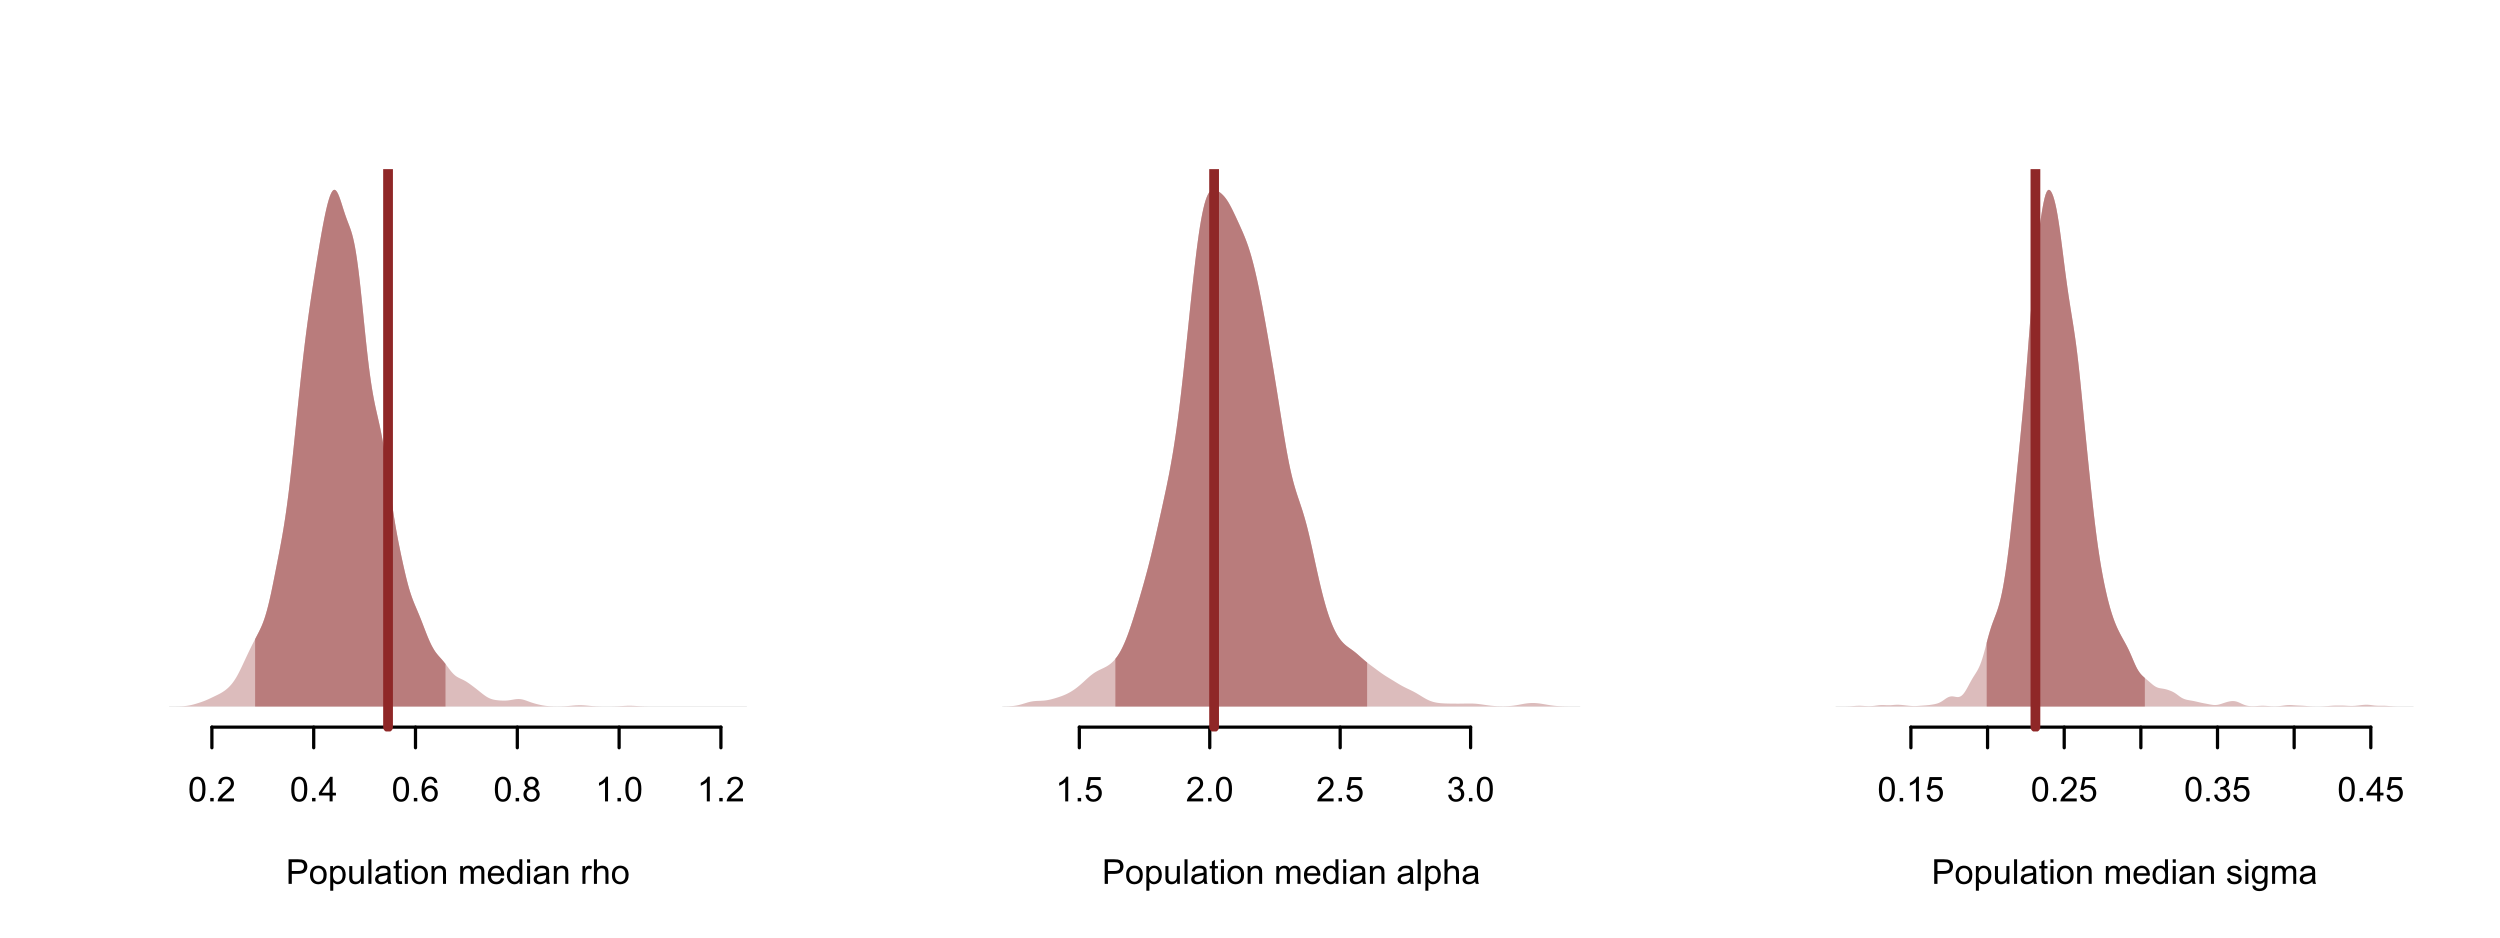 <?xml version="1.0" encoding="UTF-8"?>
<svg xmlns="http://www.w3.org/2000/svg" xmlns:xlink="http://www.w3.org/1999/xlink" viewBox="0 0 576 216" version="1.1">
<defs>
<g>
<symbol overflow="visible" id="glyph0-0">
<path style="stroke:none;" d="M 0.988 0 L 0.988 -4.949 L 4.949 -4.949 L 4.949 0 Z M 1.113 -0.125 L 4.828 -0.125 L 4.828 -4.828 L 1.113 -4.828 Z M 1.113 -0.125 "/>
</symbol>
<symbol overflow="visible" id="glyph0-1">
<path style="stroke:none;" d="M 0.328 -2.797 C 0.328 -3.461 0.395 -4 0.535 -4.414 C 0.668 -4.82 0.875 -5.137 1.148 -5.359 C 1.422 -5.578 1.762 -5.688 2.176 -5.691 C 2.477 -5.688 2.746 -5.629 2.977 -5.508 C 3.203 -5.383 3.391 -5.203 3.543 -4.977 C 3.691 -4.742 3.809 -4.465 3.898 -4.137 C 3.98 -3.805 4.023 -3.355 4.027 -2.797 C 4.023 -2.125 3.957 -1.59 3.82 -1.184 C 3.684 -0.777 3.477 -0.461 3.207 -0.238 C 2.934 -0.016 2.59 0.094 2.176 0.098 C 1.625 0.094 1.199 -0.102 0.891 -0.492 C 0.516 -0.961 0.328 -1.727 0.328 -2.797 Z M 1.043 -2.797 C 1.043 -1.859 1.152 -1.242 1.371 -0.938 C 1.59 -0.629 1.855 -0.473 2.176 -0.477 C 2.492 -0.473 2.762 -0.629 2.98 -0.938 C 3.195 -1.246 3.305 -1.863 3.309 -2.797 C 3.305 -3.727 3.195 -4.348 2.98 -4.656 C 2.762 -4.961 2.492 -5.113 2.168 -5.117 C 1.848 -5.113 1.59 -4.98 1.402 -4.711 C 1.16 -4.363 1.043 -3.723 1.043 -2.797 Z M 1.043 -2.797 "/>
</symbol>
<symbol overflow="visible" id="glyph0-2">
<path style="stroke:none;" d="M 0.719 0 L 0.719 -0.793 L 1.512 -0.793 L 1.512 0 Z M 0.719 0 "/>
</symbol>
<symbol overflow="visible" id="glyph0-3">
<path style="stroke:none;" d="M 3.988 -0.668 L 3.988 0 L 0.238 0 C 0.23 -0.164 0.258 -0.324 0.32 -0.484 C 0.414 -0.738 0.566 -0.988 0.777 -1.238 C 0.984 -1.48 1.289 -1.77 1.691 -2.098 C 2.305 -2.602 2.719 -3 2.938 -3.297 C 3.152 -3.59 3.262 -3.867 3.266 -4.133 C 3.262 -4.406 3.164 -4.641 2.969 -4.832 C 2.77 -5.02 2.512 -5.113 2.195 -5.117 C 1.859 -5.113 1.59 -5.012 1.391 -4.812 C 1.188 -4.609 1.086 -4.332 1.086 -3.98 L 0.371 -4.055 C 0.418 -4.586 0.602 -4.988 0.922 -5.27 C 1.238 -5.547 1.668 -5.688 2.211 -5.691 C 2.75 -5.688 3.184 -5.539 3.504 -5.238 C 3.82 -4.938 3.977 -4.562 3.98 -4.117 C 3.977 -3.887 3.93 -3.664 3.84 -3.449 C 3.742 -3.227 3.59 -2.996 3.375 -2.758 C 3.16 -2.512 2.801 -2.18 2.305 -1.758 C 1.883 -1.406 1.617 -1.168 1.5 -1.047 C 1.383 -0.918 1.285 -0.793 1.207 -0.668 Z M 3.988 -0.668 "/>
</symbol>
<symbol overflow="visible" id="glyph0-4">
<path style="stroke:none;" d="M 2.559 0 L 2.559 -1.355 L 0.102 -1.355 L 0.102 -1.996 L 2.688 -5.668 L 3.258 -5.668 L 3.258 -1.996 L 4.023 -1.996 L 4.023 -1.355 L 3.258 -1.355 L 3.258 0 Z M 2.559 -1.996 L 2.559 -4.551 L 0.785 -1.996 Z M 2.559 -1.996 "/>
</symbol>
<symbol overflow="visible" id="glyph0-5">
<path style="stroke:none;" d="M 3.941 -4.281 L 3.25 -4.227 C 3.184 -4.496 3.094 -4.695 2.984 -4.824 C 2.793 -5.02 2.562 -5.121 2.289 -5.121 C 2.066 -5.121 1.871 -5.059 1.707 -4.934 C 1.48 -4.773 1.309 -4.539 1.184 -4.234 C 1.059 -3.926 0.992 -3.488 0.988 -2.922 C 1.156 -3.176 1.363 -3.363 1.605 -3.488 C 1.848 -3.609 2.102 -3.672 2.367 -3.676 C 2.828 -3.672 3.223 -3.504 3.551 -3.164 C 3.879 -2.82 4.043 -2.379 4.043 -1.84 C 4.043 -1.484 3.965 -1.152 3.812 -0.848 C 3.656 -0.539 3.445 -0.305 3.18 -0.145 C 2.91 0.016 2.605 0.094 2.266 0.098 C 1.684 0.094 1.211 -0.117 0.844 -0.543 C 0.477 -0.969 0.293 -1.672 0.297 -2.652 C 0.293 -3.746 0.496 -4.543 0.906 -5.043 C 1.254 -5.473 1.73 -5.688 2.332 -5.691 C 2.777 -5.688 3.141 -5.562 3.426 -5.316 C 3.711 -5.062 3.883 -4.719 3.941 -4.281 Z M 1.098 -1.836 C 1.094 -1.594 1.145 -1.367 1.25 -1.148 C 1.348 -0.93 1.492 -0.762 1.676 -0.648 C 1.859 -0.531 2.051 -0.473 2.254 -0.477 C 2.547 -0.473 2.801 -0.594 3.012 -0.832 C 3.223 -1.066 3.328 -1.387 3.328 -1.797 C 3.328 -2.188 3.223 -2.496 3.016 -2.723 C 2.805 -2.945 2.543 -3.059 2.227 -3.062 C 1.91 -3.059 1.641 -2.945 1.426 -2.723 C 1.203 -2.496 1.094 -2.199 1.098 -1.836 Z M 1.098 -1.836 "/>
</symbol>
<symbol overflow="visible" id="glyph0-6">
<path style="stroke:none;" d="M 1.398 -3.074 C 1.109 -3.18 0.895 -3.332 0.758 -3.527 C 0.617 -3.723 0.551 -3.957 0.551 -4.23 C 0.551 -4.641 0.695 -4.984 0.992 -5.27 C 1.285 -5.547 1.68 -5.688 2.176 -5.691 C 2.668 -5.688 3.066 -5.547 3.371 -5.262 C 3.668 -4.973 3.82 -4.621 3.824 -4.211 C 3.82 -3.945 3.75 -3.715 3.617 -3.523 C 3.477 -3.328 3.27 -3.18 2.988 -3.074 C 3.336 -2.957 3.602 -2.773 3.785 -2.523 C 3.965 -2.27 4.055 -1.969 4.059 -1.621 C 4.055 -1.133 3.883 -0.727 3.543 -0.398 C 3.195 -0.07 2.742 0.094 2.188 0.098 C 1.625 0.094 1.176 -0.07 0.836 -0.398 C 0.488 -0.73 0.316 -1.145 0.32 -1.641 C 0.316 -2.008 0.41 -2.312 0.602 -2.562 C 0.785 -2.809 1.051 -2.98 1.398 -3.074 Z M 1.262 -4.254 C 1.258 -3.984 1.344 -3.762 1.52 -3.594 C 1.688 -3.422 1.914 -3.34 2.191 -3.34 C 2.457 -3.34 2.676 -3.422 2.852 -3.594 C 3.02 -3.758 3.105 -3.965 3.109 -4.215 C 3.105 -4.465 3.016 -4.68 2.844 -4.859 C 2.664 -5.031 2.445 -5.121 2.184 -5.121 C 1.914 -5.121 1.695 -5.035 1.523 -4.863 C 1.348 -4.691 1.258 -4.488 1.262 -4.254 Z M 1.035 -1.637 C 1.031 -1.434 1.078 -1.242 1.176 -1.059 C 1.27 -0.871 1.41 -0.727 1.598 -0.629 C 1.781 -0.523 1.98 -0.473 2.195 -0.477 C 2.527 -0.473 2.801 -0.582 3.02 -0.797 C 3.23 -1.008 3.34 -1.277 3.344 -1.613 C 3.34 -1.945 3.227 -2.223 3.008 -2.445 C 2.781 -2.66 2.504 -2.77 2.172 -2.773 C 1.844 -2.77 1.574 -2.664 1.359 -2.449 C 1.141 -2.23 1.031 -1.957 1.035 -1.637 Z M 1.035 -1.637 "/>
</symbol>
<symbol overflow="visible" id="glyph0-7">
<path style="stroke:none;" d="M 2.949 0 L 2.254 0 L 2.254 -4.438 C 2.086 -4.273 1.867 -4.113 1.594 -3.953 C 1.32 -3.793 1.074 -3.676 0.863 -3.598 L 0.863 -4.27 C 1.246 -4.449 1.586 -4.672 1.883 -4.934 C 2.172 -5.191 2.379 -5.441 2.504 -5.691 L 2.949 -5.691 Z M 2.949 0 "/>
</symbol>
<symbol overflow="visible" id="glyph0-8">
<path style="stroke:none;" d="M 0.609 0 L 0.609 -5.668 L 2.75 -5.668 C 3.121 -5.664 3.41 -5.648 3.613 -5.613 C 3.891 -5.566 4.125 -5.477 4.312 -5.352 C 4.5 -5.219 4.648 -5.035 4.766 -4.801 C 4.875 -4.562 4.934 -4.309 4.938 -4.031 C 4.934 -3.547 4.781 -3.137 4.477 -2.805 C 4.172 -2.469 3.617 -2.301 2.816 -2.305 L 1.359 -2.305 L 1.359 0 Z M 1.359 -2.973 L 2.828 -2.973 C 3.309 -2.969 3.652 -3.059 3.859 -3.242 C 4.059 -3.422 4.16 -3.68 4.164 -4.008 C 4.16 -4.242 4.102 -4.441 3.984 -4.613 C 3.863 -4.777 3.703 -4.891 3.512 -4.949 C 3.379 -4.98 3.148 -4.996 2.812 -5 L 1.359 -5 Z M 1.359 -2.973 "/>
</symbol>
<symbol overflow="visible" id="glyph0-9">
<path style="stroke:none;" d="M 0.262 -2.055 C 0.258 -2.812 0.469 -3.375 0.898 -3.742 C 1.246 -4.043 1.676 -4.195 2.188 -4.199 C 2.75 -4.195 3.211 -4.012 3.57 -3.645 C 3.926 -3.273 4.105 -2.762 4.109 -2.113 C 4.105 -1.582 4.027 -1.164 3.871 -0.863 C 3.711 -0.559 3.48 -0.324 3.18 -0.156 C 2.875 0.012 2.543 0.094 2.188 0.094 C 1.609 0.094 1.145 -0.09 0.793 -0.457 C 0.434 -0.824 0.258 -1.355 0.262 -2.055 Z M 0.977 -2.055 C 0.973 -1.527 1.086 -1.133 1.32 -0.871 C 1.547 -0.609 1.836 -0.48 2.188 -0.48 C 2.531 -0.48 2.82 -0.609 3.051 -0.875 C 3.277 -1.133 3.391 -1.535 3.395 -2.078 C 3.391 -2.582 3.277 -2.965 3.047 -3.23 C 2.816 -3.488 2.527 -3.621 2.188 -3.625 C 1.836 -3.621 1.547 -3.492 1.32 -3.234 C 1.086 -2.973 0.973 -2.578 0.977 -2.055 Z M 0.977 -2.055 "/>
</symbol>
<symbol overflow="visible" id="glyph0-10">
<path style="stroke:none;" d="M 0.523 1.574 L 0.523 -4.105 L 1.156 -4.105 L 1.156 -3.574 C 1.301 -3.781 1.469 -3.938 1.66 -4.043 C 1.848 -4.145 2.078 -4.195 2.348 -4.199 C 2.695 -4.195 3.004 -4.105 3.273 -3.93 C 3.539 -3.746 3.742 -3.492 3.879 -3.164 C 4.016 -2.836 4.082 -2.477 4.086 -2.086 C 4.082 -1.664 4.008 -1.285 3.859 -0.949 C 3.707 -0.613 3.488 -0.355 3.203 -0.176 C 2.914 0.004 2.613 0.094 2.297 0.094 C 2.062 0.094 1.852 0.047 1.672 -0.051 C 1.484 -0.148 1.336 -0.273 1.219 -0.426 L 1.219 1.574 Z M 1.152 -2.031 C 1.148 -1.5 1.254 -1.109 1.473 -0.859 C 1.684 -0.605 1.945 -0.48 2.25 -0.48 C 2.559 -0.48 2.82 -0.609 3.043 -0.871 C 3.262 -1.133 3.375 -1.539 3.375 -2.09 C 3.375 -2.609 3.266 -3 3.051 -3.266 C 2.836 -3.523 2.578 -3.656 2.281 -3.656 C 1.98 -3.656 1.719 -3.516 1.492 -3.238 C 1.262 -2.961 1.148 -2.559 1.152 -2.031 Z M 1.152 -2.031 "/>
</symbol>
<symbol overflow="visible" id="glyph0-11">
<path style="stroke:none;" d="M 3.215 0 L 3.215 -0.602 C 2.891 -0.137 2.457 0.094 1.91 0.094 C 1.668 0.094 1.441 0.047 1.23 -0.047 C 1.02 -0.141 0.863 -0.254 0.762 -0.395 C 0.66 -0.531 0.59 -0.707 0.551 -0.914 C 0.52 -1.047 0.504 -1.262 0.508 -1.562 L 0.508 -4.105 L 1.203 -4.105 L 1.203 -1.828 C 1.199 -1.465 1.215 -1.219 1.246 -1.094 C 1.289 -0.91 1.383 -0.766 1.523 -0.664 C 1.664 -0.555 1.84 -0.504 2.051 -0.508 C 2.258 -0.504 2.453 -0.559 2.637 -0.668 C 2.816 -0.773 2.945 -0.918 3.023 -1.102 C 3.102 -1.285 3.141 -1.551 3.141 -1.906 L 3.141 -4.105 L 3.836 -4.105 L 3.836 0 Z M 3.215 0 "/>
</symbol>
<symbol overflow="visible" id="glyph0-12">
<path style="stroke:none;" d="M 0.508 0 L 0.508 -5.668 L 1.203 -5.668 L 1.203 0 Z M 0.508 0 "/>
</symbol>
<symbol overflow="visible" id="glyph0-13">
<path style="stroke:none;" d="M 3.203 -0.508 C 2.941 -0.285 2.691 -0.129 2.457 -0.043 C 2.215 0.051 1.961 0.094 1.691 0.094 C 1.234 0.094 0.887 -0.016 0.648 -0.238 C 0.402 -0.457 0.281 -0.738 0.285 -1.082 C 0.281 -1.281 0.328 -1.465 0.422 -1.633 C 0.516 -1.797 0.633 -1.93 0.781 -2.031 C 0.926 -2.129 1.094 -2.207 1.285 -2.262 C 1.418 -2.297 1.625 -2.332 1.902 -2.367 C 2.461 -2.434 2.875 -2.512 3.145 -2.605 C 3.145 -2.699 3.145 -2.762 3.148 -2.789 C 3.145 -3.07 3.078 -3.27 2.949 -3.387 C 2.77 -3.543 2.508 -3.621 2.156 -3.625 C 1.828 -3.621 1.586 -3.562 1.434 -3.453 C 1.273 -3.336 1.156 -3.133 1.086 -2.844 L 0.406 -2.934 C 0.465 -3.223 0.566 -3.457 0.711 -3.641 C 0.852 -3.816 1.059 -3.957 1.328 -4.055 C 1.594 -4.148 1.902 -4.195 2.258 -4.199 C 2.605 -4.195 2.891 -4.152 3.113 -4.074 C 3.328 -3.988 3.488 -3.887 3.594 -3.766 C 3.695 -3.637 3.77 -3.477 3.812 -3.289 C 3.832 -3.168 3.844 -2.957 3.848 -2.648 L 3.848 -1.723 C 3.844 -1.074 3.859 -0.664 3.891 -0.492 C 3.922 -0.32 3.98 -0.156 4.066 0 L 3.34 0 C 3.27 -0.141 3.223 -0.309 3.203 -0.508 Z M 3.145 -2.062 C 2.891 -1.957 2.512 -1.867 2.008 -1.797 C 1.719 -1.754 1.516 -1.707 1.398 -1.66 C 1.277 -1.605 1.188 -1.531 1.125 -1.434 C 1.059 -1.332 1.023 -1.223 1.027 -1.102 C 1.023 -0.914 1.094 -0.758 1.238 -0.637 C 1.375 -0.512 1.582 -0.449 1.855 -0.453 C 2.121 -0.449 2.359 -0.508 2.57 -0.629 C 2.777 -0.742 2.93 -0.902 3.031 -1.109 C 3.102 -1.266 3.141 -1.5 3.145 -1.805 Z M 3.145 -2.062 "/>
</symbol>
<symbol overflow="visible" id="glyph0-14">
<path style="stroke:none;" d="M 2.043 -0.621 L 2.141 -0.008 C 1.941 0.035 1.77 0.051 1.617 0.055 C 1.363 0.051 1.164 0.016 1.027 -0.066 C 0.887 -0.145 0.789 -0.25 0.734 -0.383 C 0.672 -0.508 0.645 -0.781 0.648 -1.203 L 0.648 -3.566 L 0.141 -3.566 L 0.141 -4.105 L 0.648 -4.105 L 0.648 -5.125 L 1.344 -5.543 L 1.344 -4.105 L 2.043 -4.105 L 2.043 -3.566 L 1.344 -3.566 L 1.344 -1.164 C 1.34 -0.965 1.352 -0.836 1.379 -0.781 C 1.398 -0.719 1.438 -0.676 1.496 -0.645 C 1.551 -0.609 1.633 -0.59 1.738 -0.594 C 1.812 -0.59 1.914 -0.602 2.043 -0.621 Z M 2.043 -0.621 "/>
</symbol>
<symbol overflow="visible" id="glyph0-15">
<path style="stroke:none;" d="M 0.527 -4.867 L 0.527 -5.668 L 1.223 -5.668 L 1.223 -4.867 Z M 0.527 0 L 0.527 -4.105 L 1.223 -4.105 L 1.223 0 Z M 0.527 0 "/>
</symbol>
<symbol overflow="visible" id="glyph0-16">
<path style="stroke:none;" d="M 0.523 0 L 0.523 -4.105 L 1.148 -4.105 L 1.148 -3.523 C 1.449 -3.969 1.883 -4.195 2.457 -4.199 C 2.699 -4.195 2.926 -4.152 3.137 -4.066 C 3.34 -3.977 3.496 -3.859 3.602 -3.715 C 3.703 -3.57 3.777 -3.398 3.82 -3.203 C 3.844 -3.07 3.855 -2.844 3.859 -2.523 L 3.859 0 L 3.164 0 L 3.164 -2.5 C 3.164 -2.777 3.137 -2.988 3.082 -3.133 C 3.027 -3.27 2.93 -3.383 2.793 -3.469 C 2.652 -3.555 2.492 -3.598 2.309 -3.598 C 2.012 -3.598 1.754 -3.5 1.539 -3.312 C 1.324 -3.121 1.219 -2.766 1.219 -2.242 L 1.219 0 Z M 0.523 0 "/>
</symbol>
<symbol overflow="visible" id="glyph0-17">
<path style="stroke:none;" d=""/>
</symbol>
<symbol overflow="visible" id="glyph0-18">
<path style="stroke:none;" d="M 0.523 0 L 0.523 -4.105 L 1.145 -4.105 L 1.145 -3.531 C 1.27 -3.73 1.441 -3.891 1.66 -4.016 C 1.871 -4.133 2.117 -4.195 2.391 -4.199 C 2.695 -4.195 2.941 -4.133 3.137 -4.008 C 3.328 -3.883 3.469 -3.707 3.551 -3.48 C 3.875 -3.957 4.297 -4.195 4.82 -4.199 C 5.223 -4.195 5.535 -4.082 5.758 -3.859 C 5.973 -3.633 6.082 -3.285 6.086 -2.82 L 6.086 0 L 5.395 0 L 5.395 -2.586 C 5.391 -2.859 5.367 -3.062 5.324 -3.188 C 5.277 -3.309 5.195 -3.406 5.078 -3.484 C 4.957 -3.559 4.82 -3.598 4.664 -3.598 C 4.375 -3.598 4.133 -3.5 3.945 -3.309 C 3.75 -3.113 3.656 -2.805 3.66 -2.387 L 3.66 0 L 2.961 0 L 2.961 -2.668 C 2.957 -2.973 2.902 -3.207 2.789 -3.363 C 2.676 -3.52 2.488 -3.598 2.234 -3.598 C 2.035 -3.598 1.855 -3.543 1.691 -3.441 C 1.523 -3.336 1.402 -3.188 1.328 -2.988 C 1.254 -2.789 1.219 -2.5 1.219 -2.129 L 1.219 0 Z M 0.523 0 "/>
</symbol>
<symbol overflow="visible" id="glyph0-19">
<path style="stroke:none;" d="M 3.332 -1.324 L 4.055 -1.234 C 3.938 -0.809 3.727 -0.48 3.422 -0.254 C 3.113 -0.02 2.719 0.094 2.246 0.094 C 1.645 0.094 1.168 -0.09 0.816 -0.461 C 0.461 -0.828 0.285 -1.348 0.289 -2.02 C 0.285 -2.707 0.465 -3.242 0.82 -3.625 C 1.176 -4.004 1.637 -4.195 2.207 -4.199 C 2.754 -4.195 3.203 -4.008 3.551 -3.637 C 3.898 -3.262 4.07 -2.738 4.074 -2.062 C 4.07 -2.02 4.07 -1.957 4.07 -1.875 L 1.008 -1.875 C 1.031 -1.422 1.156 -1.074 1.391 -0.84 C 1.617 -0.598 1.906 -0.48 2.25 -0.48 C 2.504 -0.48 2.719 -0.547 2.902 -0.68 C 3.082 -0.812 3.227 -1.027 3.332 -1.324 Z M 1.047 -2.449 L 3.34 -2.449 C 3.309 -2.793 3.219 -3.051 3.078 -3.227 C 2.852 -3.492 2.566 -3.625 2.215 -3.629 C 1.895 -3.625 1.625 -3.52 1.41 -3.305 C 1.188 -3.09 1.066 -2.805 1.047 -2.449 Z M 1.047 -2.449 "/>
</symbol>
<symbol overflow="visible" id="glyph0-20">
<path style="stroke:none;" d="M 3.188 0 L 3.188 -0.52 C 2.926 -0.109 2.543 0.094 2.039 0.094 C 1.711 0.094 1.406 0.004 1.133 -0.176 C 0.855 -0.355 0.645 -0.605 0.496 -0.934 C 0.344 -1.254 0.27 -1.629 0.27 -2.051 C 0.27 -2.457 0.336 -2.828 0.473 -3.164 C 0.609 -3.5 0.816 -3.754 1.09 -3.934 C 1.363 -4.105 1.668 -4.195 2.008 -4.199 C 2.254 -4.195 2.473 -4.145 2.668 -4.043 C 2.855 -3.938 3.016 -3.801 3.141 -3.637 L 3.141 -5.668 L 3.832 -5.668 L 3.832 0 Z M 0.984 -2.051 C 0.984 -1.523 1.094 -1.129 1.316 -0.871 C 1.539 -0.609 1.801 -0.48 2.105 -0.48 C 2.402 -0.48 2.66 -0.602 2.879 -0.852 C 3.09 -1.098 3.199 -1.48 3.199 -1.992 C 3.199 -2.555 3.09 -2.965 2.871 -3.23 C 2.652 -3.488 2.387 -3.621 2.074 -3.625 C 1.762 -3.621 1.5 -3.496 1.297 -3.246 C 1.086 -2.992 0.984 -2.594 0.984 -2.051 Z M 0.984 -2.051 "/>
</symbol>
<symbol overflow="visible" id="glyph0-21">
<path style="stroke:none;" d="M 0.516 0 L 0.516 -4.105 L 1.141 -4.105 L 1.141 -3.484 C 1.297 -3.773 1.445 -3.965 1.582 -4.059 C 1.715 -4.148 1.863 -4.195 2.031 -4.199 C 2.262 -4.195 2.5 -4.121 2.746 -3.977 L 2.508 -3.328 C 2.336 -3.43 2.164 -3.48 1.996 -3.48 C 1.84 -3.48 1.703 -3.434 1.582 -3.344 C 1.461 -3.25 1.375 -3.121 1.328 -2.961 C 1.246 -2.711 1.207 -2.441 1.211 -2.148 L 1.211 0 Z M 0.516 0 "/>
</symbol>
<symbol overflow="visible" id="glyph0-22">
<path style="stroke:none;" d="M 0.523 0 L 0.523 -5.668 L 1.219 -5.668 L 1.219 -3.637 C 1.543 -4.008 1.953 -4.195 2.449 -4.199 C 2.75 -4.195 3.012 -4.137 3.238 -4.02 C 3.461 -3.898 3.621 -3.73 3.723 -3.523 C 3.816 -3.309 3.867 -3.004 3.867 -2.602 L 3.867 0 L 3.172 0 L 3.172 -2.602 C 3.168 -2.949 3.094 -3.203 2.945 -3.363 C 2.793 -3.52 2.578 -3.598 2.305 -3.602 C 2.094 -3.598 1.902 -3.543 1.723 -3.441 C 1.539 -3.332 1.406 -3.188 1.332 -3.004 C 1.254 -2.82 1.219 -2.566 1.219 -2.246 L 1.219 0 Z M 0.523 0 "/>
</symbol>
<symbol overflow="visible" id="glyph0-23">
<path style="stroke:none;" d="M 0.328 -1.484 L 1.059 -1.547 C 1.109 -1.188 1.234 -0.918 1.438 -0.742 C 1.633 -0.562 1.871 -0.473 2.148 -0.477 C 2.48 -0.473 2.766 -0.602 3 -0.855 C 3.23 -1.105 3.344 -1.438 3.348 -1.859 C 3.344 -2.254 3.234 -2.57 3.012 -2.801 C 2.789 -3.027 2.496 -3.141 2.137 -3.145 C 1.91 -3.141 1.707 -3.09 1.531 -2.992 C 1.348 -2.887 1.207 -2.754 1.105 -2.594 L 0.453 -2.68 L 1 -5.594 L 3.82 -5.594 L 3.82 -4.926 L 1.559 -4.926 L 1.254 -3.402 C 1.59 -3.637 1.945 -3.754 2.324 -3.758 C 2.816 -3.754 3.234 -3.582 3.574 -3.242 C 3.914 -2.898 4.082 -2.461 4.086 -1.922 C 4.082 -1.406 3.934 -0.961 3.641 -0.59 C 3.273 -0.133 2.777 0.094 2.148 0.098 C 1.629 0.094 1.207 -0.047 0.887 -0.336 C 0.559 -0.621 0.375 -1.004 0.328 -1.484 Z M 0.328 -1.484 "/>
</symbol>
<symbol overflow="visible" id="glyph0-24">
<path style="stroke:none;" d="M 0.332 -1.496 L 1.027 -1.59 C 1.105 -1.191 1.242 -0.906 1.438 -0.734 C 1.625 -0.559 1.859 -0.473 2.137 -0.477 C 2.461 -0.473 2.738 -0.586 2.965 -0.816 C 3.191 -1.039 3.305 -1.32 3.305 -1.66 C 3.305 -1.973 3.199 -2.238 2.992 -2.449 C 2.781 -2.656 2.516 -2.758 2.195 -2.762 C 2.062 -2.758 1.898 -2.734 1.707 -2.684 L 1.781 -3.293 C 1.828 -3.289 1.863 -3.285 1.895 -3.289 C 2.188 -3.285 2.457 -3.363 2.695 -3.52 C 2.93 -3.672 3.047 -3.91 3.051 -4.234 C 3.047 -4.488 2.961 -4.699 2.789 -4.867 C 2.617 -5.035 2.395 -5.121 2.125 -5.121 C 1.852 -5.121 1.625 -5.035 1.445 -4.863 C 1.262 -4.691 1.145 -4.434 1.098 -4.098 L 0.402 -4.223 C 0.484 -4.688 0.676 -5.047 0.98 -5.305 C 1.277 -5.559 1.656 -5.688 2.109 -5.691 C 2.414 -5.688 2.695 -5.621 2.961 -5.492 C 3.219 -5.355 3.418 -5.176 3.559 -4.949 C 3.691 -4.719 3.762 -4.477 3.766 -4.219 C 3.762 -3.973 3.695 -3.75 3.566 -3.551 C 3.434 -3.348 3.238 -3.188 2.984 -3.07 C 3.316 -2.992 3.578 -2.828 3.766 -2.586 C 3.949 -2.34 4.043 -2.039 4.047 -1.676 C 4.043 -1.18 3.863 -0.758 3.504 -0.414 C 3.141 -0.07 2.684 0.098 2.133 0.102 C 1.633 0.098 1.219 -0.047 0.895 -0.344 C 0.562 -0.637 0.375 -1.02 0.332 -1.496 Z M 0.332 -1.496 "/>
</symbol>
<symbol overflow="visible" id="glyph0-25">
<path style="stroke:none;" d="M 0.242 -1.227 L 0.934 -1.336 C 0.965 -1.059 1.074 -0.844 1.254 -0.699 C 1.43 -0.551 1.676 -0.48 1.996 -0.48 C 2.312 -0.48 2.551 -0.543 2.707 -0.676 C 2.859 -0.801 2.934 -0.953 2.938 -1.133 C 2.934 -1.285 2.867 -1.41 2.734 -1.504 C 2.637 -1.562 2.398 -1.641 2.023 -1.742 C 1.508 -1.867 1.156 -1.98 0.961 -2.074 C 0.762 -2.168 0.609 -2.297 0.512 -2.465 C 0.406 -2.629 0.355 -2.812 0.359 -3.016 C 0.355 -3.195 0.398 -3.363 0.484 -3.523 C 0.566 -3.676 0.68 -3.809 0.828 -3.914 C 0.93 -3.992 1.078 -4.059 1.27 -4.117 C 1.453 -4.168 1.652 -4.195 1.871 -4.199 C 2.191 -4.195 2.477 -4.148 2.719 -4.059 C 2.961 -3.965 3.141 -3.84 3.258 -3.684 C 3.375 -3.523 3.453 -3.312 3.5 -3.047 L 2.82 -2.953 C 2.785 -3.164 2.695 -3.328 2.551 -3.449 C 2.398 -3.566 2.191 -3.625 1.922 -3.629 C 1.602 -3.625 1.371 -3.574 1.234 -3.469 C 1.098 -3.359 1.031 -3.234 1.031 -3.098 C 1.031 -3.004 1.059 -2.922 1.117 -2.855 C 1.172 -2.777 1.262 -2.715 1.383 -2.668 C 1.453 -2.637 1.656 -2.578 2 -2.492 C 2.488 -2.355 2.832 -2.25 3.027 -2.168 C 3.219 -2.082 3.371 -1.957 3.488 -1.801 C 3.598 -1.637 3.656 -1.441 3.656 -1.207 C 3.656 -0.973 3.586 -0.754 3.453 -0.551 C 3.312 -0.344 3.117 -0.184 2.867 -0.074 C 2.609 0.039 2.32 0.094 2 0.094 C 1.461 0.094 1.055 -0.016 0.777 -0.238 C 0.496 -0.461 0.316 -0.789 0.242 -1.227 Z M 0.242 -1.227 "/>
</symbol>
<symbol overflow="visible" id="glyph0-26">
<path style="stroke:none;" d="M 0.395 0.34 L 1.07 0.441 C 1.098 0.645 1.176 0.797 1.309 0.898 C 1.477 1.023 1.715 1.09 2.016 1.09 C 2.336 1.09 2.582 1.023 2.762 0.895 C 2.934 0.766 3.055 0.586 3.117 0.355 C 3.152 0.211 3.168 -0.086 3.168 -0.539 C 2.859 -0.18 2.48 0 2.031 0 C 1.465 0 1.027 -0.203 0.719 -0.609 C 0.406 -1.016 0.25 -1.504 0.254 -2.078 C 0.25 -2.465 0.32 -2.824 0.465 -3.16 C 0.605 -3.488 0.812 -3.746 1.082 -3.93 C 1.352 -4.105 1.668 -4.195 2.035 -4.199 C 2.516 -4.195 2.918 -4 3.234 -3.613 L 3.234 -4.105 L 3.875 -4.105 L 3.875 -0.559 C 3.871 0.082 3.809 0.531 3.68 0.801 C 3.547 1.066 3.34 1.277 3.059 1.434 C 2.777 1.586 2.43 1.664 2.02 1.668 C 1.527 1.664 1.133 1.555 0.832 1.336 C 0.527 1.113 0.379 0.781 0.395 0.34 Z M 0.969 -2.125 C 0.965 -1.586 1.074 -1.195 1.289 -0.949 C 1.504 -0.699 1.773 -0.574 2.098 -0.578 C 2.414 -0.574 2.68 -0.695 2.898 -0.945 C 3.113 -1.188 3.223 -1.574 3.227 -2.105 C 3.223 -2.605 3.109 -2.984 2.891 -3.242 C 2.664 -3.492 2.398 -3.621 2.086 -3.625 C 1.773 -3.621 1.508 -3.496 1.293 -3.246 C 1.074 -2.996 0.965 -2.621 0.969 -2.125 Z M 0.969 -2.125 "/>
</symbol>
</g>
<clipPath id="clip1">
  <path d="M 38.965 162 L 173 162 L 173 163 L 38.965 163 Z M 38.965 162 "/>
</clipPath>
<clipPath id="clip2">
  <path d="M 88 38.965 L 91 38.965 L 91 168.527 L 88 168.527 Z M 88 38.965 "/>
</clipPath>
<clipPath id="clip3">
  <path d="M 230.965 162 L 365 162 L 365 163 L 230.965 163 Z M 230.965 162 "/>
</clipPath>
<clipPath id="clip4">
  <path d="M 278 38.965 L 281 38.965 L 281 168.527 L 278 168.527 Z M 278 38.965 "/>
</clipPath>
<clipPath id="clip5">
  <path d="M 422.965 162 L 557 162 L 557 163 L 422.965 163 Z M 422.965 162 "/>
</clipPath>
<clipPath id="clip6">
  <path d="M 467 38.965 L 471 38.965 L 471 168.527 L 467 168.527 Z M 467 38.965 "/>
</clipPath>
</defs>
<g id="surface66">
<rect x="0" y="0" width="576" height="216" style="fill:rgb(100%,100%,100%);fill-opacity:1;stroke:none;"/>
<path style="fill:none;stroke-width:0.75;stroke-linecap:round;stroke-linejoin:round;stroke:rgb(0%,0%,0%);stroke-opacity:1;stroke-miterlimit:10;" d="M 48.82 167.531 L 166.098 167.531 "/>
<path style="fill:none;stroke-width:0.75;stroke-linecap:round;stroke-linejoin:round;stroke:rgb(0%,0%,0%);stroke-opacity:1;stroke-miterlimit:10;" d="M 48.82 167.531 L 48.82 172.281 "/>
<path style="fill:none;stroke-width:0.75;stroke-linecap:round;stroke-linejoin:round;stroke:rgb(0%,0%,0%);stroke-opacity:1;stroke-miterlimit:10;" d="M 72.277 167.531 L 72.277 172.281 "/>
<path style="fill:none;stroke-width:0.75;stroke-linecap:round;stroke-linejoin:round;stroke:rgb(0%,0%,0%);stroke-opacity:1;stroke-miterlimit:10;" d="M 95.73 167.531 L 95.73 172.281 "/>
<path style="fill:none;stroke-width:0.75;stroke-linecap:round;stroke-linejoin:round;stroke:rgb(0%,0%,0%);stroke-opacity:1;stroke-miterlimit:10;" d="M 119.188 167.531 L 119.188 172.281 "/>
<path style="fill:none;stroke-width:0.75;stroke-linecap:round;stroke-linejoin:round;stroke:rgb(0%,0%,0%);stroke-opacity:1;stroke-miterlimit:10;" d="M 142.645 167.531 L 142.645 172.281 "/>
<path style="fill:none;stroke-width:0.75;stroke-linecap:round;stroke-linejoin:round;stroke:rgb(0%,0%,0%);stroke-opacity:1;stroke-miterlimit:10;" d="M 166.098 167.531 L 166.098 172.281 "/>
<g style="fill:rgb(0%,0%,0%);fill-opacity:1;">
  <use xlink:href="#glyph0-1" x="43.316" y="184.637"/>
  <use xlink:href="#glyph0-2" x="47.721" y="184.637"/>
  <use xlink:href="#glyph0-3" x="49.922" y="184.637"/>
</g>
<g style="fill:rgb(0%,0%,0%);fill-opacity:1;">
  <use xlink:href="#glyph0-1" x="66.773" y="184.637"/>
  <use xlink:href="#glyph0-2" x="71.178" y="184.637"/>
  <use xlink:href="#glyph0-4" x="73.379" y="184.637"/>
</g>
<g style="fill:rgb(0%,0%,0%);fill-opacity:1;">
  <use xlink:href="#glyph0-1" x="90.227" y="184.637"/>
  <use xlink:href="#glyph0-2" x="94.631" y="184.637"/>
  <use xlink:href="#glyph0-5" x="96.832" y="184.637"/>
</g>
<g style="fill:rgb(0%,0%,0%);fill-opacity:1;">
  <use xlink:href="#glyph0-1" x="113.684" y="184.637"/>
  <use xlink:href="#glyph0-2" x="118.088" y="184.637"/>
  <use xlink:href="#glyph0-6" x="120.289" y="184.637"/>
</g>
<g style="fill:rgb(0%,0%,0%);fill-opacity:1;">
  <use xlink:href="#glyph0-7" x="137.141" y="184.637"/>
  <use xlink:href="#glyph0-2" x="141.545" y="184.637"/>
  <use xlink:href="#glyph0-1" x="143.746" y="184.637"/>
</g>
<g style="fill:rgb(0%,0%,0%);fill-opacity:1;">
  <use xlink:href="#glyph0-7" x="160.594" y="184.637"/>
  <use xlink:href="#glyph0-2" x="164.998" y="184.637"/>
  <use xlink:href="#glyph0-3" x="167.199" y="184.637"/>
</g>
<g style="fill:rgb(0%,0%,0%);fill-opacity:1;">
  <use xlink:href="#glyph0-8" x="65.875" y="203.645"/>
  <use xlink:href="#glyph0-9" x="71.158" y="203.645"/>
  <use xlink:href="#glyph0-10" x="75.562" y="203.645"/>
  <use xlink:href="#glyph0-11" x="79.967" y="203.645"/>
  <use xlink:href="#glyph0-12" x="84.372" y="203.645"/>
  <use xlink:href="#glyph0-13" x="86.131" y="203.645"/>
  <use xlink:href="#glyph0-14" x="90.536" y="203.645"/>
  <use xlink:href="#glyph0-15" x="92.736" y="203.645"/>
  <use xlink:href="#glyph0-9" x="94.496" y="203.645"/>
  <use xlink:href="#glyph0-16" x="98.901" y="203.645"/>
  <use xlink:href="#glyph0-17" x="103.306" y="203.645"/>
  <use xlink:href="#glyph0-18" x="105.506" y="203.645"/>
  <use xlink:href="#glyph0-19" x="112.103" y="203.645"/>
  <use xlink:href="#glyph0-20" x="116.508" y="203.645"/>
  <use xlink:href="#glyph0-15" x="120.913" y="203.645"/>
  <use xlink:href="#glyph0-13" x="122.672" y="203.645"/>
  <use xlink:href="#glyph0-16" x="127.077" y="203.645"/>
  <use xlink:href="#glyph0-17" x="131.482" y="203.645"/>
  <use xlink:href="#glyph0-21" x="133.682" y="203.645"/>
  <use xlink:href="#glyph0-22" x="136.32" y="203.645"/>
  <use xlink:href="#glyph0-9" x="140.724" y="203.645"/>
</g>
<g clip-path="url(#clip1)" clip-rule="nonzero">
<path style="fill:none;stroke-width:0.075;stroke-linecap:round;stroke-linejoin:round;stroke:rgb(74.51%,74.51%,74.51%);stroke-opacity:1;stroke-miterlimit:10;" d="M 38.965 162.77 L 172.043 162.77 "/>
</g>
<path style=" stroke:none;fill-rule:nonzero;fill:rgb(86.275%,73.725%,73.725%);fill-opacity:1;" d="M 40.066 162.766 L 40.496 162.766 L 41.355 162.75 L 41.785 162.734 L 42 162.723 L 42.219 162.707 L 42.434 162.691 L 42.863 162.645 L 43.078 162.617 L 43.508 162.547 L 43.723 162.508 L 44.152 162.414 L 44.582 162.305 L 44.797 162.246 L 45.227 162.121 L 45.656 161.988 L 46.086 161.848 L 46.305 161.777 L 46.949 161.543 L 47.379 161.371 L 47.594 161.281 L 48.023 161.094 L 48.238 160.992 L 48.453 160.895 L 48.668 160.789 L 49.098 160.586 L 49.312 160.48 L 49.527 160.379 L 50.172 160.062 L 50.391 159.953 L 50.605 159.84 L 50.82 159.723 L 51.035 159.598 L 51.25 159.469 L 51.465 159.328 L 51.68 159.184 L 51.895 159.027 L 52.109 158.859 L 52.324 158.68 L 52.539 158.488 L 52.754 158.285 L 52.969 158.062 L 53.184 157.828 L 53.398 157.574 L 53.613 157.301 L 53.828 157.004 L 54.043 156.691 L 54.258 156.355 L 54.477 155.996 L 54.691 155.617 L 54.906 155.219 L 55.121 154.801 L 55.336 154.371 L 55.551 153.93 L 55.766 153.48 L 55.98 153.027 L 56.195 152.566 L 56.41 152.102 L 56.625 151.641 L 57.055 150.727 L 57.27 150.273 L 57.484 149.824 L 57.699 149.383 L 57.914 148.945 L 58.129 148.516 L 58.348 148.09 L 58.562 147.672 L 58.777 147.258 L 59.207 146.438 L 59.422 146.023 L 59.637 145.602 L 59.852 145.164 L 60.066 144.711 L 60.281 144.227 L 60.496 143.707 L 60.711 143.145 L 60.926 142.531 L 61.141 141.867 L 61.355 141.148 L 61.57 140.371 L 61.785 139.543 L 62 138.66 L 62.215 137.727 L 62.434 136.746 L 62.648 135.73 L 62.863 134.684 L 63.078 133.617 L 63.293 132.535 L 63.508 131.445 L 63.723 130.352 L 63.938 129.254 L 64.152 128.152 L 64.367 127.039 L 64.582 125.91 L 64.797 124.75 L 65.012 123.555 L 65.227 122.309 L 65.441 121.004 L 65.656 119.629 L 65.871 118.18 L 66.086 116.645 L 66.301 115.027 L 66.52 113.324 L 66.734 111.531 L 66.949 109.66 L 67.164 107.723 L 67.379 105.73 L 67.594 103.691 L 67.809 101.621 L 68.023 99.527 L 68.238 97.422 L 68.453 95.32 L 68.668 93.227 L 68.883 91.16 L 69.098 89.121 L 69.312 87.121 L 69.527 85.164 L 69.742 83.258 L 69.957 81.402 L 70.172 79.605 L 70.387 77.863 L 70.605 76.176 L 70.82 74.547 L 71.035 72.973 L 71.25 71.445 L 71.465 69.957 L 71.68 68.504 L 71.895 67.082 L 72.109 65.684 L 72.324 64.309 L 72.539 62.953 L 72.754 61.609 L 72.969 60.281 L 73.184 58.969 L 73.398 57.672 L 73.613 56.395 L 73.828 55.137 L 74.043 53.91 L 74.258 52.715 L 74.477 51.562 L 74.691 50.457 L 74.906 49.414 L 75.121 48.434 L 75.336 47.523 L 75.551 46.691 L 75.766 45.945 L 75.98 45.293 L 76.195 44.746 L 76.41 44.305 L 76.625 43.98 L 76.84 43.785 L 77.055 43.727 L 77.27 43.797 L 77.484 43.992 L 77.699 44.305 L 77.914 44.723 L 78.129 45.23 L 78.344 45.816 L 78.562 46.457 L 78.777 47.129 L 78.992 47.816 L 79.207 48.492 L 79.422 49.148 L 79.637 49.777 L 79.852 50.375 L 80.066 50.949 L 80.281 51.512 L 80.496 52.078 L 80.711 52.664 L 80.926 53.305 L 81.141 54.023 L 81.355 54.848 L 81.57 55.793 L 81.785 56.875 L 82 58.109 L 82.215 59.496 L 82.43 61.039 L 82.648 62.727 L 82.863 64.551 L 83.078 66.5 L 83.293 68.535 L 83.508 70.625 L 83.723 72.746 L 83.938 74.871 L 84.152 76.965 L 84.367 79.012 L 84.582 80.984 L 84.797 82.867 L 85.012 84.629 L 85.227 86.27 L 85.441 87.789 L 85.656 89.191 L 85.871 90.48 L 86.086 91.668 L 86.301 92.77 L 86.516 93.797 L 86.734 94.777 L 86.949 95.723 L 87.164 96.664 L 87.379 97.621 L 87.594 98.617 L 87.809 99.66 L 88.023 100.77 L 88.238 101.949 L 88.453 103.207 L 88.668 104.535 L 88.883 105.938 L 89.098 107.402 L 89.312 108.91 L 89.527 110.445 L 89.742 111.988 L 89.957 113.523 L 90.172 115.039 L 90.387 116.516 L 90.605 117.945 L 90.82 119.316 L 91.035 120.629 L 91.25 121.875 L 91.465 123.07 L 91.68 124.215 L 91.895 125.32 L 92.109 126.387 L 92.324 127.43 L 92.539 128.445 L 92.754 129.441 L 92.969 130.418 L 93.184 131.367 L 93.398 132.289 L 93.613 133.18 L 93.828 134.031 L 94.043 134.84 L 94.258 135.605 L 94.473 136.32 L 94.691 136.988 L 94.906 137.613 L 95.121 138.195 L 95.336 138.746 L 95.551 139.273 L 95.766 139.785 L 95.98 140.289 L 96.41 141.305 L 96.625 141.824 L 96.84 142.355 L 97.055 142.895 L 97.27 143.445 L 97.484 144.004 L 97.699 144.566 L 97.914 145.125 L 98.129 145.68 L 98.344 146.227 L 98.559 146.758 L 98.777 147.273 L 98.992 147.766 L 99.207 148.23 L 99.422 148.668 L 99.637 149.074 L 99.852 149.453 L 100.066 149.805 L 100.281 150.129 L 100.496 150.426 L 100.711 150.703 L 100.926 150.965 L 101.141 151.211 L 101.355 151.453 L 101.57 151.691 L 102 152.184 L 102.215 152.441 L 102.43 152.711 L 102.645 152.984 L 102.863 153.27 L 103.508 154.137 L 103.723 154.414 L 103.938 154.684 L 104.152 154.934 L 104.367 155.168 L 104.582 155.379 L 104.797 155.57 L 105.012 155.742 L 105.227 155.891 L 105.441 156.023 L 105.656 156.141 L 105.871 156.25 L 106.086 156.352 L 106.301 156.449 L 106.516 156.551 L 106.734 156.656 L 106.949 156.77 L 107.164 156.887 L 107.379 157.012 L 107.594 157.148 L 107.809 157.289 L 108.023 157.434 L 108.238 157.586 L 108.453 157.742 L 109.098 158.223 L 109.527 158.551 L 109.742 158.719 L 109.957 158.891 L 110.172 159.059 L 110.387 159.23 L 110.602 159.406 L 110.82 159.578 L 111.035 159.75 L 111.25 159.918 L 111.465 160.078 L 111.68 160.234 L 111.895 160.383 L 112.109 160.523 L 112.324 160.648 L 112.539 160.766 L 112.754 160.871 L 112.969 160.961 L 113.184 161.043 L 113.398 161.109 L 113.613 161.168 L 113.828 161.215 L 114.043 161.254 L 114.258 161.289 L 114.473 161.32 L 114.688 161.344 L 114.906 161.363 L 115.121 161.383 L 115.336 161.398 L 115.551 161.406 L 115.766 161.418 L 115.98 161.422 L 116.195 161.422 L 116.41 161.418 L 116.625 161.406 L 116.84 161.391 L 117.055 161.371 L 117.484 161.316 L 117.699 161.281 L 117.914 161.242 L 118.129 161.207 L 118.344 161.168 L 118.559 161.133 L 118.773 161.102 L 118.992 161.078 L 119.207 161.062 L 119.422 161.055 L 119.637 161.059 L 119.852 161.074 L 120.066 161.102 L 120.281 161.141 L 120.496 161.188 L 120.711 161.246 L 120.926 161.312 L 121.141 161.383 L 121.355 161.457 L 121.57 161.539 L 122.215 161.773 L 122.43 161.848 L 122.645 161.918 L 122.863 161.984 L 123.078 162.051 L 123.293 162.113 L 123.508 162.172 L 123.938 162.281 L 124.152 162.332 L 124.582 162.426 L 125.012 162.512 L 125.441 162.582 L 125.656 162.613 L 125.871 162.641 L 126.301 162.688 L 126.73 162.719 L 126.949 162.73 L 127.594 162.754 L 127.809 162.758 L 128.023 162.758 L 128.238 162.762 L 128.453 162.762 L 128.668 162.758 L 128.883 162.758 L 129.312 162.75 L 129.957 162.727 L 130.387 162.703 L 130.816 162.672 L 131.035 162.652 L 131.68 162.594 L 131.895 162.57 L 132.109 162.551 L 132.324 162.535 L 132.539 162.516 L 132.969 162.492 L 133.398 162.477 L 133.828 162.477 L 134.258 162.492 L 134.473 162.504 L 134.902 162.535 L 135.121 162.555 L 136.41 162.672 L 136.84 162.703 L 137.27 162.727 L 137.914 162.75 L 138.773 162.766 L 139.422 162.766 L 139.637 162.77 L 140.066 162.77 L 140.281 162.766 L 140.711 162.766 L 140.926 162.762 L 141.141 162.762 L 141.57 162.754 L 141.785 162.746 L 142 162.742 L 142.215 162.734 L 142.43 162.723 L 142.645 162.715 L 142.859 162.703 L 143.078 162.688 L 143.508 162.664 L 143.723 162.648 L 144.367 162.613 L 144.582 162.605 L 144.797 162.602 L 145.227 162.602 L 145.656 162.609 L 145.871 162.617 L 146.301 162.641 L 146.516 162.656 L 146.945 162.68 L 147.164 162.695 L 147.594 162.719 L 148.453 162.75 L 149.312 162.766 L 149.742 162.766 L 149.957 162.77 Z M 40.066 162.766 "/>
<path style=" stroke:none;fill-rule:nonzero;fill:rgb(72.549%,48.627%,48.627%);fill-opacity:1;" d="M 58.777 162.77 L 58.777 147.258 L 59.207 146.438 L 59.422 146.023 L 59.637 145.602 L 59.852 145.164 L 60.066 144.711 L 60.281 144.227 L 60.496 143.707 L 60.711 143.145 L 60.926 142.531 L 61.141 141.867 L 61.355 141.148 L 61.57 140.371 L 61.785 139.543 L 62 138.66 L 62.215 137.727 L 62.434 136.746 L 62.648 135.73 L 62.863 134.684 L 63.078 133.617 L 63.293 132.535 L 63.508 131.445 L 63.723 130.352 L 63.938 129.254 L 64.152 128.152 L 64.367 127.039 L 64.582 125.91 L 64.797 124.75 L 65.012 123.555 L 65.227 122.309 L 65.441 121.004 L 65.656 119.629 L 65.871 118.18 L 66.086 116.645 L 66.301 115.027 L 66.52 113.324 L 66.734 111.531 L 66.949 109.66 L 67.164 107.723 L 67.379 105.73 L 67.594 103.691 L 67.809 101.621 L 68.023 99.527 L 68.238 97.422 L 68.453 95.32 L 68.668 93.227 L 68.883 91.16 L 69.098 89.121 L 69.312 87.121 L 69.527 85.164 L 69.742 83.258 L 69.957 81.402 L 70.172 79.605 L 70.387 77.863 L 70.605 76.176 L 70.82 74.547 L 71.035 72.973 L 71.25 71.445 L 71.465 69.957 L 71.68 68.504 L 71.895 67.082 L 72.109 65.684 L 72.324 64.309 L 72.539 62.953 L 72.754 61.609 L 72.969 60.281 L 73.184 58.969 L 73.398 57.672 L 73.613 56.395 L 73.828 55.137 L 74.043 53.91 L 74.258 52.715 L 74.477 51.562 L 74.691 50.457 L 74.906 49.414 L 75.121 48.434 L 75.336 47.523 L 75.551 46.691 L 75.766 45.945 L 75.98 45.293 L 76.195 44.746 L 76.41 44.305 L 76.625 43.98 L 76.84 43.785 L 77.055 43.727 L 77.27 43.797 L 77.484 43.992 L 77.699 44.305 L 77.914 44.723 L 78.129 45.23 L 78.344 45.816 L 78.562 46.457 L 78.777 47.129 L 78.992 47.816 L 79.207 48.492 L 79.422 49.148 L 79.637 49.777 L 79.852 50.375 L 80.066 50.949 L 80.281 51.512 L 80.496 52.078 L 80.711 52.664 L 80.926 53.305 L 81.141 54.023 L 81.355 54.848 L 81.57 55.793 L 81.785 56.875 L 82 58.109 L 82.215 59.496 L 82.43 61.039 L 82.648 62.727 L 82.863 64.551 L 83.078 66.5 L 83.293 68.535 L 83.508 70.625 L 83.723 72.746 L 83.938 74.871 L 84.152 76.965 L 84.367 79.012 L 84.582 80.984 L 84.797 82.867 L 85.012 84.629 L 85.227 86.27 L 85.441 87.789 L 85.656 89.191 L 85.871 90.48 L 86.086 91.668 L 86.301 92.77 L 86.516 93.797 L 86.734 94.777 L 86.949 95.723 L 87.164 96.664 L 87.379 97.621 L 87.594 98.617 L 87.809 99.66 L 88.023 100.77 L 88.238 101.949 L 88.453 103.207 L 88.668 104.535 L 88.883 105.938 L 89.098 107.402 L 89.312 108.91 L 89.527 110.445 L 89.742 111.988 L 89.957 113.523 L 90.172 115.039 L 90.387 116.516 L 90.605 117.945 L 90.82 119.316 L 91.035 120.629 L 91.25 121.875 L 91.465 123.07 L 91.68 124.215 L 91.895 125.32 L 92.109 126.387 L 92.324 127.43 L 92.539 128.445 L 92.754 129.441 L 92.969 130.418 L 93.184 131.367 L 93.398 132.289 L 93.613 133.18 L 93.828 134.031 L 94.043 134.84 L 94.258 135.605 L 94.473 136.32 L 94.691 136.988 L 94.906 137.613 L 95.121 138.195 L 95.336 138.746 L 95.551 139.273 L 95.766 139.785 L 95.98 140.289 L 96.41 141.305 L 96.625 141.824 L 96.84 142.355 L 97.055 142.895 L 97.27 143.445 L 97.484 144.004 L 97.699 144.566 L 97.914 145.125 L 98.129 145.68 L 98.344 146.227 L 98.559 146.758 L 98.777 147.273 L 98.992 147.766 L 99.207 148.23 L 99.422 148.668 L 99.637 149.074 L 99.852 149.453 L 100.066 149.805 L 100.281 150.129 L 100.496 150.426 L 100.711 150.703 L 100.926 150.965 L 101.141 151.211 L 101.355 151.453 L 101.57 151.691 L 102 152.184 L 102.215 152.441 L 102.43 152.711 L 102.645 152.984 L 102.645 162.77 Z M 58.777 162.77 "/>
<g clip-path="url(#clip2)" clip-rule="nonzero">
<path style="fill:none;stroke-width:2.25;stroke-linecap:round;stroke-linejoin:round;stroke:rgb(56.078%,15.294%,15.294%);stroke-opacity:1;stroke-miterlimit:10;" d="M 89.406 167.531 L 89.406 38.965 "/>
</g>
<path style="fill:none;stroke-width:0.75;stroke-linecap:round;stroke-linejoin:round;stroke:rgb(0%,0%,0%);stroke-opacity:1;stroke-miterlimit:10;" d="M 248.676 167.531 L 338.828 167.531 "/>
<path style="fill:none;stroke-width:0.75;stroke-linecap:round;stroke-linejoin:round;stroke:rgb(0%,0%,0%);stroke-opacity:1;stroke-miterlimit:10;" d="M 248.676 167.531 L 248.676 172.281 "/>
<path style="fill:none;stroke-width:0.75;stroke-linecap:round;stroke-linejoin:round;stroke:rgb(0%,0%,0%);stroke-opacity:1;stroke-miterlimit:10;" d="M 278.727 167.531 L 278.727 172.281 "/>
<path style="fill:none;stroke-width:0.75;stroke-linecap:round;stroke-linejoin:round;stroke:rgb(0%,0%,0%);stroke-opacity:1;stroke-miterlimit:10;" d="M 308.777 167.531 L 308.777 172.281 "/>
<path style="fill:none;stroke-width:0.75;stroke-linecap:round;stroke-linejoin:round;stroke:rgb(0%,0%,0%);stroke-opacity:1;stroke-miterlimit:10;" d="M 338.828 167.531 L 338.828 172.281 "/>
<g style="fill:rgb(0%,0%,0%);fill-opacity:1;">
  <use xlink:href="#glyph0-7" x="243.172" y="184.637"/>
  <use xlink:href="#glyph0-2" x="247.577" y="184.637"/>
  <use xlink:href="#glyph0-23" x="249.777" y="184.637"/>
</g>
<g style="fill:rgb(0%,0%,0%);fill-opacity:1;">
  <use xlink:href="#glyph0-3" x="273.223" y="184.637"/>
  <use xlink:href="#glyph0-2" x="277.627" y="184.637"/>
  <use xlink:href="#glyph0-1" x="279.828" y="184.637"/>
</g>
<g style="fill:rgb(0%,0%,0%);fill-opacity:1;">
  <use xlink:href="#glyph0-3" x="303.273" y="184.637"/>
  <use xlink:href="#glyph0-2" x="307.678" y="184.637"/>
  <use xlink:href="#glyph0-23" x="309.879" y="184.637"/>
</g>
<g style="fill:rgb(0%,0%,0%);fill-opacity:1;">
  <use xlink:href="#glyph0-24" x="333.324" y="184.637"/>
  <use xlink:href="#glyph0-2" x="337.729" y="184.637"/>
  <use xlink:href="#glyph0-1" x="339.929" y="184.637"/>
</g>
<g style="fill:rgb(0%,0%,0%);fill-opacity:1;">
  <use xlink:href="#glyph0-8" x="253.91" y="203.645"/>
  <use xlink:href="#glyph0-9" x="259.193" y="203.645"/>
  <use xlink:href="#glyph0-10" x="263.597" y="203.645"/>
  <use xlink:href="#glyph0-11" x="268.002" y="203.645"/>
  <use xlink:href="#glyph0-12" x="272.407" y="203.645"/>
  <use xlink:href="#glyph0-13" x="274.166" y="203.645"/>
  <use xlink:href="#glyph0-14" x="278.571" y="203.645"/>
  <use xlink:href="#glyph0-15" x="280.772" y="203.645"/>
  <use xlink:href="#glyph0-9" x="282.531" y="203.645"/>
  <use xlink:href="#glyph0-16" x="286.936" y="203.645"/>
  <use xlink:href="#glyph0-17" x="291.341" y="203.645"/>
  <use xlink:href="#glyph0-18" x="293.541" y="203.645"/>
  <use xlink:href="#glyph0-19" x="300.139" y="203.645"/>
  <use xlink:href="#glyph0-20" x="304.543" y="203.645"/>
  <use xlink:href="#glyph0-15" x="308.948" y="203.645"/>
  <use xlink:href="#glyph0-13" x="310.708" y="203.645"/>
  <use xlink:href="#glyph0-16" x="315.112" y="203.645"/>
  <use xlink:href="#glyph0-17" x="319.517" y="203.645"/>
  <use xlink:href="#glyph0-13" x="321.717" y="203.645"/>
  <use xlink:href="#glyph0-12" x="326.122" y="203.645"/>
  <use xlink:href="#glyph0-10" x="327.882" y="203.645"/>
  <use xlink:href="#glyph0-22" x="332.286" y="203.645"/>
  <use xlink:href="#glyph0-13" x="336.691" y="203.645"/>
</g>
<g clip-path="url(#clip3)" clip-rule="nonzero">
<path style="fill:none;stroke-width:0.075;stroke-linecap:round;stroke-linejoin:round;stroke:rgb(74.51%,74.51%,74.51%);stroke-opacity:1;stroke-miterlimit:10;" d="M 230.965 162.77 L 364.043 162.77 "/>
</g>
<path style=" stroke:none;fill-rule:nonzero;fill:rgb(86.275%,73.725%,73.725%);fill-opacity:1;" d="M 231.066 162.766 L 231.324 162.762 L 231.578 162.758 L 231.836 162.754 L 232.094 162.746 L 232.348 162.734 L 232.605 162.723 L 232.863 162.707 L 233.117 162.688 L 233.375 162.664 L 233.633 162.633 L 233.891 162.598 L 234.145 162.555 L 234.402 162.508 L 234.66 162.453 L 234.914 162.391 L 235.172 162.324 L 235.43 162.25 L 235.684 162.172 L 236.199 162.016 L 236.453 161.938 L 236.711 161.859 L 236.969 161.789 L 237.227 161.723 L 237.48 161.664 L 237.738 161.617 L 237.996 161.574 L 238.25 161.543 L 238.508 161.52 L 238.766 161.5 L 239.02 161.488 L 239.277 161.477 L 239.793 161.461 L 240.047 161.445 L 240.305 161.43 L 240.562 161.41 L 240.816 161.383 L 241.074 161.348 L 241.332 161.305 L 241.586 161.258 L 241.844 161.203 L 242.102 161.145 L 242.359 161.078 L 242.613 161.008 L 242.871 160.938 L 243.129 160.859 L 243.383 160.781 L 243.641 160.703 L 243.898 160.621 L 244.152 160.535 L 244.41 160.445 L 244.668 160.352 L 244.926 160.25 L 245.18 160.145 L 245.438 160.035 L 245.695 159.918 L 245.949 159.793 L 246.207 159.66 L 246.465 159.52 L 246.719 159.371 L 246.977 159.215 L 247.234 159.051 L 247.492 158.875 L 247.746 158.695 L 248.004 158.504 L 248.262 158.305 L 248.516 158.098 L 248.773 157.883 L 249.031 157.664 L 249.285 157.434 L 249.543 157.203 L 249.801 156.969 L 250.059 156.73 L 250.312 156.496 L 250.828 156.035 L 251.082 155.816 L 251.34 155.605 L 251.598 155.406 L 251.852 155.215 L 252.109 155.039 L 252.367 154.875 L 252.625 154.723 L 252.879 154.578 L 253.137 154.445 L 253.395 154.316 L 253.648 154.195 L 254.164 153.953 L 254.418 153.828 L 254.676 153.695 L 254.934 153.555 L 255.191 153.402 L 255.445 153.234 L 255.703 153.051 L 255.961 152.848 L 256.215 152.621 L 256.473 152.371 L 256.73 152.098 L 256.984 151.793 L 257.242 151.465 L 257.5 151.105 L 257.754 150.715 L 258.012 150.293 L 258.27 149.828 L 258.527 149.332 L 258.781 148.797 L 259.039 148.23 L 259.297 147.625 L 259.551 146.988 L 259.809 146.316 L 260.066 145.613 L 260.32 144.883 L 260.578 144.121 L 260.836 143.34 L 261.094 142.539 L 261.348 141.723 L 261.605 140.895 L 261.863 140.051 L 262.117 139.203 L 262.375 138.344 L 262.633 137.473 L 262.887 136.594 L 263.145 135.707 L 263.402 134.805 L 263.66 133.891 L 263.914 132.957 L 264.172 132.008 L 264.43 131.043 L 264.684 130.051 L 264.941 129.039 L 265.199 128.004 L 265.453 126.945 L 265.711 125.867 L 265.969 124.77 L 266.227 123.656 L 266.48 122.531 L 266.738 121.395 L 266.996 120.246 L 267.25 119.094 L 267.508 117.938 L 267.766 116.77 L 268.02 115.598 L 268.277 114.414 L 268.535 113.211 L 268.793 111.988 L 269.047 110.738 L 269.305 109.449 L 269.562 108.105 L 269.816 106.707 L 270.074 105.242 L 270.332 103.703 L 270.586 102.082 L 270.844 100.375 L 271.102 98.578 L 271.359 96.691 L 271.613 94.715 L 271.871 92.633 L 272.129 90.469 L 272.383 88.227 L 272.641 85.918 L 272.898 83.547 L 273.152 81.133 L 273.41 78.68 L 273.668 76.203 L 273.926 73.719 L 274.18 71.246 L 274.438 68.797 L 274.695 66.395 L 274.949 64.051 L 275.207 61.777 L 275.465 59.598 L 275.719 57.52 L 275.977 55.562 L 276.234 53.738 L 276.488 52.078 L 276.746 50.566 L 277.004 49.219 L 277.262 48.031 L 277.516 47.004 L 277.773 46.133 L 278.031 45.418 L 278.285 44.844 L 278.543 44.41 L 278.801 44.102 L 279.055 43.895 L 279.312 43.777 L 279.57 43.727 L 279.828 43.738 L 280.082 43.797 L 280.34 43.895 L 280.598 44.027 L 280.852 44.184 L 281.109 44.367 L 281.367 44.574 L 281.621 44.809 L 281.879 45.07 L 282.137 45.359 L 282.395 45.684 L 282.648 46.039 L 282.906 46.43 L 283.164 46.859 L 283.418 47.316 L 283.676 47.801 L 283.934 48.309 L 284.188 48.832 L 284.445 49.371 L 284.703 49.918 L 284.961 50.473 L 285.215 51.027 L 285.473 51.586 L 285.73 52.152 L 285.984 52.723 L 286.242 53.305 L 286.5 53.906 L 286.754 54.523 L 287.012 55.172 L 287.27 55.855 L 287.527 56.574 L 287.781 57.344 L 288.039 58.164 L 288.297 59.035 L 288.551 59.961 L 288.809 60.938 L 289.066 61.973 L 289.32 63.059 L 289.578 64.195 L 289.836 65.383 L 290.094 66.625 L 290.348 67.91 L 290.605 69.23 L 290.863 70.582 L 291.117 71.969 L 291.375 73.379 L 291.633 74.809 L 291.887 76.262 L 292.145 77.73 L 292.402 79.215 L 292.66 80.711 L 292.914 82.227 L 293.172 83.754 L 293.43 85.297 L 293.684 86.859 L 293.941 88.438 L 294.199 90.027 L 294.453 91.637 L 294.969 94.879 L 295.227 96.496 L 295.48 98.102 L 295.738 99.68 L 295.996 101.227 L 296.25 102.73 L 296.508 104.176 L 296.766 105.551 L 297.02 106.848 L 297.277 108.066 L 297.535 109.203 L 297.789 110.258 L 298.047 111.242 L 298.305 112.156 L 298.562 113.016 L 298.816 113.824 L 299.074 114.602 L 299.332 115.359 L 299.844 116.895 L 300.102 117.691 L 300.355 118.52 L 300.613 119.391 L 300.871 120.312 L 301.129 121.277 L 301.383 122.297 L 301.641 123.363 L 301.898 124.469 L 302.152 125.605 L 302.41 126.766 L 302.668 127.941 L 302.922 129.121 L 303.18 130.301 L 303.438 131.473 L 303.695 132.621 L 303.949 133.746 L 304.207 134.84 L 304.465 135.902 L 304.719 136.926 L 304.977 137.914 L 305.234 138.855 L 305.488 139.754 L 305.746 140.609 L 306.004 141.41 L 306.262 142.168 L 306.516 142.875 L 306.773 143.543 L 307.031 144.164 L 307.285 144.742 L 307.543 145.277 L 307.801 145.773 L 308.055 146.23 L 308.312 146.645 L 308.57 147.027 L 308.828 147.379 L 309.082 147.695 L 309.34 147.984 L 309.598 148.25 L 309.852 148.492 L 310.109 148.715 L 310.367 148.918 L 310.621 149.109 L 311.395 149.66 L 311.648 149.848 L 311.906 150.039 L 312.164 150.238 L 312.418 150.445 L 312.676 150.66 L 312.934 150.883 L 313.188 151.109 L 313.445 151.336 L 313.703 151.566 L 313.961 151.789 L 314.215 152.012 L 314.473 152.227 L 314.73 152.438 L 314.984 152.645 L 315.242 152.844 L 315.5 153.039 L 315.754 153.23 L 316.27 153.613 L 316.523 153.801 L 317.297 154.375 L 317.551 154.566 L 317.809 154.754 L 318.066 154.938 L 318.32 155.121 L 318.836 155.473 L 319.09 155.641 L 319.348 155.805 L 319.605 155.965 L 319.863 156.121 L 320.117 156.277 L 320.633 156.59 L 320.887 156.746 L 321.145 156.902 L 321.402 157.062 L 321.656 157.219 L 322.172 157.531 L 322.43 157.684 L 322.684 157.832 L 322.941 157.977 L 323.199 158.117 L 323.453 158.254 L 323.969 158.512 L 324.223 158.637 L 324.738 158.879 L 324.996 159.004 L 325.25 159.129 L 325.508 159.258 L 325.766 159.391 L 326.02 159.531 L 326.277 159.672 L 326.535 159.824 L 326.789 159.977 L 327.305 160.289 L 327.562 160.449 L 327.816 160.605 L 328.074 160.758 L 328.332 160.906 L 328.586 161.051 L 328.844 161.18 L 329.102 161.305 L 329.355 161.418 L 329.613 161.52 L 329.871 161.609 L 330.129 161.691 L 330.383 161.762 L 330.641 161.82 L 330.898 161.871 L 331.152 161.918 L 331.41 161.953 L 331.668 161.984 L 331.922 162.012 L 332.18 162.031 L 332.695 162.062 L 332.949 162.074 L 333.465 162.09 L 333.719 162.098 L 334.234 162.105 L 334.488 162.109 L 334.746 162.113 L 335.004 162.113 L 335.262 162.117 L 335.516 162.117 L 335.773 162.121 L 336.031 162.121 L 336.285 162.117 L 336.543 162.117 L 336.801 162.113 L 337.055 162.109 L 337.312 162.102 L 337.57 162.098 L 337.824 162.094 L 338.34 162.086 L 338.852 162.086 L 339.109 162.09 L 339.367 162.102 L 339.621 162.113 L 339.879 162.129 L 340.137 162.148 L 340.391 162.176 L 340.648 162.203 L 341.164 162.266 L 341.418 162.301 L 341.676 162.34 L 341.934 162.375 L 342.188 162.414 L 342.703 162.484 L 342.957 162.52 L 343.473 162.582 L 343.73 162.609 L 343.984 162.633 L 344.242 162.656 L 344.5 162.676 L 344.754 162.691 L 345.012 162.707 L 345.27 162.715 L 345.523 162.723 L 345.781 162.73 L 346.039 162.73 L 346.297 162.734 L 346.551 162.73 L 347.066 162.715 L 347.32 162.703 L 347.578 162.688 L 347.836 162.668 L 348.09 162.645 L 348.348 162.621 L 348.605 162.59 L 348.863 162.555 L 349.117 162.516 L 349.375 162.477 L 349.633 162.43 L 349.887 162.387 L 350.145 162.336 L 350.402 162.289 L 350.656 162.242 L 351.172 162.148 L 351.43 162.109 L 351.684 162.07 L 351.941 162.039 L 352.199 162.012 L 352.453 161.992 L 352.711 161.977 L 352.969 161.969 L 353.223 161.965 L 353.48 161.973 L 353.738 161.984 L 353.996 162.004 L 354.25 162.027 L 354.508 162.055 L 354.766 162.086 L 355.02 162.125 L 355.277 162.164 L 355.535 162.207 L 355.789 162.25 L 356.305 162.336 L 356.559 162.383 L 356.816 162.422 L 357.074 162.465 L 357.332 162.504 L 357.586 162.539 L 358.102 162.602 L 358.355 162.629 L 358.871 162.676 L 359.125 162.691 L 359.641 162.723 L 359.898 162.73 L 360.152 162.742 L 360.41 162.746 L 360.668 162.754 L 360.922 162.758 L 361.438 162.766 L 361.949 162.766 L 362.207 162.77 Z M 231.066 162.766 "/>
<path style=" stroke:none;fill-rule:nonzero;fill:rgb(72.549%,48.627%,48.627%);fill-opacity:1;" d="M 256.984 162.77 L 256.984 151.793 L 257.242 151.465 L 257.5 151.105 L 257.754 150.715 L 258.012 150.293 L 258.27 149.828 L 258.527 149.332 L 258.781 148.797 L 259.039 148.23 L 259.297 147.625 L 259.551 146.988 L 259.809 146.316 L 260.066 145.613 L 260.32 144.883 L 260.578 144.121 L 260.836 143.34 L 261.094 142.539 L 261.348 141.723 L 261.605 140.895 L 261.863 140.051 L 262.117 139.203 L 262.375 138.344 L 262.633 137.473 L 262.887 136.594 L 263.145 135.707 L 263.402 134.805 L 263.66 133.891 L 263.914 132.957 L 264.172 132.008 L 264.43 131.043 L 264.684 130.051 L 264.941 129.039 L 265.199 128.004 L 265.453 126.945 L 265.711 125.867 L 265.969 124.77 L 266.227 123.656 L 266.48 122.531 L 266.738 121.395 L 266.996 120.246 L 267.25 119.094 L 267.508 117.938 L 267.766 116.77 L 268.02 115.598 L 268.277 114.414 L 268.535 113.211 L 268.793 111.988 L 269.047 110.738 L 269.305 109.449 L 269.562 108.105 L 269.816 106.707 L 270.074 105.242 L 270.332 103.703 L 270.586 102.082 L 270.844 100.375 L 271.102 98.578 L 271.359 96.691 L 271.613 94.715 L 271.871 92.633 L 272.129 90.469 L 272.383 88.227 L 272.641 85.918 L 272.898 83.547 L 273.152 81.133 L 273.41 78.68 L 273.668 76.203 L 273.926 73.719 L 274.18 71.246 L 274.438 68.797 L 274.695 66.395 L 274.949 64.051 L 275.207 61.777 L 275.465 59.598 L 275.719 57.52 L 275.977 55.562 L 276.234 53.738 L 276.488 52.078 L 276.746 50.566 L 277.004 49.219 L 277.262 48.031 L 277.516 47.004 L 277.773 46.133 L 278.031 45.418 L 278.285 44.844 L 278.543 44.41 L 278.801 44.102 L 279.055 43.895 L 279.312 43.777 L 279.57 43.727 L 279.828 43.738 L 280.082 43.797 L 280.34 43.895 L 280.598 44.027 L 280.852 44.184 L 281.109 44.367 L 281.367 44.574 L 281.621 44.809 L 281.879 45.07 L 282.137 45.359 L 282.395 45.684 L 282.648 46.039 L 282.906 46.43 L 283.164 46.859 L 283.418 47.316 L 283.676 47.801 L 283.934 48.309 L 284.188 48.832 L 284.445 49.371 L 284.703 49.918 L 284.961 50.473 L 285.215 51.027 L 285.473 51.586 L 285.73 52.152 L 285.984 52.723 L 286.242 53.305 L 286.5 53.906 L 286.754 54.523 L 287.012 55.172 L 287.27 55.855 L 287.527 56.574 L 287.781 57.344 L 288.039 58.164 L 288.297 59.035 L 288.551 59.961 L 288.809 60.938 L 289.066 61.973 L 289.32 63.059 L 289.578 64.195 L 289.836 65.383 L 290.094 66.625 L 290.348 67.91 L 290.605 69.23 L 290.863 70.582 L 291.117 71.969 L 291.375 73.379 L 291.633 74.809 L 291.887 76.262 L 292.145 77.73 L 292.402 79.215 L 292.66 80.711 L 292.914 82.227 L 293.172 83.754 L 293.43 85.297 L 293.684 86.859 L 293.941 88.438 L 294.199 90.027 L 294.453 91.637 L 294.969 94.879 L 295.227 96.496 L 295.48 98.102 L 295.738 99.68 L 295.996 101.227 L 296.25 102.73 L 296.508 104.176 L 296.766 105.551 L 297.02 106.848 L 297.277 108.066 L 297.535 109.203 L 297.789 110.258 L 298.047 111.242 L 298.305 112.156 L 298.562 113.016 L 298.816 113.824 L 299.074 114.602 L 299.332 115.359 L 299.844 116.895 L 300.102 117.691 L 300.355 118.52 L 300.613 119.391 L 300.871 120.312 L 301.129 121.277 L 301.383 122.297 L 301.641 123.363 L 301.898 124.469 L 302.152 125.605 L 302.41 126.766 L 302.668 127.941 L 302.922 129.121 L 303.18 130.301 L 303.438 131.473 L 303.695 132.621 L 303.949 133.746 L 304.207 134.84 L 304.465 135.902 L 304.719 136.926 L 304.977 137.914 L 305.234 138.855 L 305.488 139.754 L 305.746 140.609 L 306.004 141.41 L 306.262 142.168 L 306.516 142.875 L 306.773 143.543 L 307.031 144.164 L 307.285 144.742 L 307.543 145.277 L 307.801 145.773 L 308.055 146.23 L 308.312 146.645 L 308.57 147.027 L 308.828 147.379 L 309.082 147.695 L 309.34 147.984 L 309.598 148.25 L 309.852 148.492 L 310.109 148.715 L 310.367 148.918 L 310.621 149.109 L 311.395 149.66 L 311.648 149.848 L 311.906 150.039 L 312.164 150.238 L 312.418 150.445 L 312.676 150.66 L 312.934 150.883 L 313.188 151.109 L 313.445 151.336 L 313.703 151.566 L 313.961 151.789 L 314.215 152.012 L 314.473 152.227 L 314.73 152.438 L 314.984 152.645 L 314.984 162.77 Z M 256.984 162.77 "/>
<g clip-path="url(#clip4)" clip-rule="nonzero">
<path style="fill:none;stroke-width:2.25;stroke-linecap:round;stroke-linejoin:round;stroke:rgb(56.078%,15.294%,15.294%);stroke-opacity:1;stroke-miterlimit:10;" d="M 279.727 167.531 L 279.727 38.965 "/>
</g>
<path style="fill:none;stroke-width:0.75;stroke-linecap:round;stroke-linejoin:round;stroke:rgb(0%,0%,0%);stroke-opacity:1;stroke-miterlimit:10;" d="M 440.273 167.531 L 546.234 167.531 "/>
<path style="fill:none;stroke-width:0.75;stroke-linecap:round;stroke-linejoin:round;stroke:rgb(0%,0%,0%);stroke-opacity:1;stroke-miterlimit:10;" d="M 440.273 167.531 L 440.273 172.281 "/>
<path style="fill:none;stroke-width:0.75;stroke-linecap:round;stroke-linejoin:round;stroke:rgb(0%,0%,0%);stroke-opacity:1;stroke-miterlimit:10;" d="M 457.934 167.531 L 457.934 172.281 "/>
<path style="fill:none;stroke-width:0.75;stroke-linecap:round;stroke-linejoin:round;stroke:rgb(0%,0%,0%);stroke-opacity:1;stroke-miterlimit:10;" d="M 475.594 167.531 L 475.594 172.281 "/>
<path style="fill:none;stroke-width:0.75;stroke-linecap:round;stroke-linejoin:round;stroke:rgb(0%,0%,0%);stroke-opacity:1;stroke-miterlimit:10;" d="M 493.254 167.531 L 493.254 172.281 "/>
<path style="fill:none;stroke-width:0.75;stroke-linecap:round;stroke-linejoin:round;stroke:rgb(0%,0%,0%);stroke-opacity:1;stroke-miterlimit:10;" d="M 510.914 167.531 L 510.914 172.281 "/>
<path style="fill:none;stroke-width:0.75;stroke-linecap:round;stroke-linejoin:round;stroke:rgb(0%,0%,0%);stroke-opacity:1;stroke-miterlimit:10;" d="M 528.574 167.531 L 528.574 172.281 "/>
<path style="fill:none;stroke-width:0.75;stroke-linecap:round;stroke-linejoin:round;stroke:rgb(0%,0%,0%);stroke-opacity:1;stroke-miterlimit:10;" d="M 546.234 167.531 L 546.234 172.281 "/>
<g style="fill:rgb(0%,0%,0%);fill-opacity:1;">
  <use xlink:href="#glyph0-1" x="432.566" y="184.637"/>
  <use xlink:href="#glyph0-2" x="436.971" y="184.637"/>
  <use xlink:href="#glyph0-7" x="439.172" y="184.637"/>
  <use xlink:href="#glyph0-23" x="443.576" y="184.637"/>
</g>
<g style="fill:rgb(0%,0%,0%);fill-opacity:1;">
  <use xlink:href="#glyph0-1" x="467.887" y="184.637"/>
  <use xlink:href="#glyph0-2" x="472.291" y="184.637"/>
  <use xlink:href="#glyph0-3" x="474.492" y="184.637"/>
  <use xlink:href="#glyph0-23" x="478.897" y="184.637"/>
</g>
<g style="fill:rgb(0%,0%,0%);fill-opacity:1;">
  <use xlink:href="#glyph0-1" x="503.207" y="184.637"/>
  <use xlink:href="#glyph0-2" x="507.612" y="184.637"/>
  <use xlink:href="#glyph0-24" x="509.812" y="184.637"/>
  <use xlink:href="#glyph0-23" x="514.217" y="184.637"/>
</g>
<g style="fill:rgb(0%,0%,0%);fill-opacity:1;">
  <use xlink:href="#glyph0-1" x="538.527" y="184.637"/>
  <use xlink:href="#glyph0-2" x="542.932" y="184.637"/>
  <use xlink:href="#glyph0-4" x="545.133" y="184.637"/>
  <use xlink:href="#glyph0-23" x="549.537" y="184.637"/>
</g>
<g style="fill:rgb(0%,0%,0%);fill-opacity:1;">
  <use xlink:href="#glyph0-8" x="445.035" y="203.645"/>
  <use xlink:href="#glyph0-9" x="450.318" y="203.645"/>
  <use xlink:href="#glyph0-10" x="454.722" y="203.645"/>
  <use xlink:href="#glyph0-11" x="459.127" y="203.645"/>
  <use xlink:href="#glyph0-12" x="463.532" y="203.645"/>
  <use xlink:href="#glyph0-13" x="465.291" y="203.645"/>
  <use xlink:href="#glyph0-14" x="469.696" y="203.645"/>
  <use xlink:href="#glyph0-15" x="471.897" y="203.645"/>
  <use xlink:href="#glyph0-9" x="473.656" y="203.645"/>
  <use xlink:href="#glyph0-16" x="478.061" y="203.645"/>
  <use xlink:href="#glyph0-17" x="482.466" y="203.645"/>
  <use xlink:href="#glyph0-18" x="484.666" y="203.645"/>
  <use xlink:href="#glyph0-19" x="491.264" y="203.645"/>
  <use xlink:href="#glyph0-20" x="495.668" y="203.645"/>
  <use xlink:href="#glyph0-15" x="500.073" y="203.645"/>
  <use xlink:href="#glyph0-13" x="501.833" y="203.645"/>
  <use xlink:href="#glyph0-16" x="506.237" y="203.645"/>
  <use xlink:href="#glyph0-17" x="510.642" y="203.645"/>
  <use xlink:href="#glyph0-25" x="512.842" y="203.645"/>
  <use xlink:href="#glyph0-15" x="516.802" y="203.645"/>
  <use xlink:href="#glyph0-26" x="518.562" y="203.645"/>
  <use xlink:href="#glyph0-18" x="522.967" y="203.645"/>
  <use xlink:href="#glyph0-13" x="529.564" y="203.645"/>
</g>
<g clip-path="url(#clip5)" clip-rule="nonzero">
<path style="fill:none;stroke-width:0.075;stroke-linecap:round;stroke-linejoin:round;stroke:rgb(74.51%,74.51%,74.51%);stroke-opacity:1;stroke-miterlimit:10;" d="M 422.965 162.77 L 556.043 162.77 "/>
</g>
<path style=" stroke:none;fill-rule:nonzero;fill:rgb(86.275%,73.725%,73.725%);fill-opacity:1;" d="M 424.562 162.77 L 424.812 162.766 L 425.066 162.766 L 425.316 162.762 L 425.566 162.754 L 425.82 162.746 L 426.07 162.738 L 426.32 162.723 L 426.574 162.707 L 426.824 162.691 L 427.074 162.672 L 427.328 162.652 L 427.578 162.633 L 427.828 162.617 L 428.082 162.609 L 428.332 162.605 L 428.582 162.605 L 428.836 162.613 L 429.086 162.625 L 429.336 162.641 L 429.59 162.66 L 429.84 162.676 L 430.09 162.688 L 430.344 162.699 L 430.594 162.703 L 430.844 162.699 L 431.098 162.691 L 431.348 162.672 L 431.598 162.648 L 431.852 162.621 L 432.352 162.551 L 432.605 162.52 L 432.855 162.488 L 433.105 162.465 L 433.359 162.449 L 433.609 162.441 L 433.859 162.441 L 434.113 162.449 L 434.613 162.473 L 434.867 162.484 L 435.117 162.484 L 435.367 162.48 L 435.621 162.473 L 436.121 162.434 L 436.375 162.41 L 436.875 162.379 L 437.129 162.371 L 437.379 162.371 L 437.629 162.383 L 437.883 162.398 L 438.133 162.418 L 438.383 162.441 L 438.637 162.469 L 438.887 162.496 L 439.137 162.527 L 439.391 162.555 L 439.641 162.586 L 439.891 162.609 L 440.145 162.633 L 440.395 162.652 L 440.645 162.668 L 440.898 162.676 L 441.148 162.676 L 441.398 162.672 L 441.652 162.66 L 441.902 162.645 L 442.402 162.605 L 442.656 162.586 L 442.906 162.57 L 443.156 162.551 L 443.41 162.531 L 443.66 162.516 L 443.91 162.492 L 444.164 162.469 L 444.414 162.441 L 444.664 162.41 L 444.918 162.375 L 445.168 162.336 L 445.418 162.293 L 445.672 162.246 L 445.922 162.191 L 446.172 162.129 L 446.426 162.055 L 446.676 161.961 L 446.926 161.848 L 447.18 161.719 L 447.43 161.566 L 447.68 161.402 L 447.934 161.227 L 448.184 161.047 L 448.434 160.879 L 448.688 160.73 L 448.938 160.605 L 449.188 160.516 L 449.441 160.461 L 449.691 160.438 L 449.941 160.449 L 450.195 160.484 L 450.445 160.527 L 450.695 160.574 L 450.949 160.602 L 451.199 160.598 L 451.449 160.551 L 451.703 160.445 L 451.953 160.281 L 452.203 160.051 L 452.457 159.762 L 452.707 159.41 L 452.957 159.012 L 453.211 158.574 L 453.461 158.113 L 453.711 157.641 L 453.965 157.176 L 454.215 156.723 L 454.465 156.289 L 454.719 155.879 L 455.219 155.09 L 455.473 154.68 L 455.723 154.23 L 455.973 153.727 L 456.227 153.148 L 456.477 152.484 L 456.727 151.73 L 456.98 150.895 L 457.23 149.996 L 457.48 149.047 L 457.734 148.086 L 457.984 147.129 L 458.234 146.215 L 458.488 145.355 L 458.738 144.559 L 458.988 143.82 L 459.242 143.129 L 459.492 142.469 L 459.742 141.812 L 459.996 141.133 L 460.246 140.406 L 460.496 139.602 L 460.75 138.703 L 461 137.691 L 461.25 136.547 L 461.504 135.266 L 461.754 133.832 L 462.004 132.258 L 462.258 130.547 L 462.508 128.707 L 462.758 126.75 L 463.012 124.68 L 463.262 122.508 L 463.512 120.242 L 463.766 117.898 L 464.016 115.484 L 464.266 113.016 L 464.52 110.508 L 464.77 107.98 L 465.02 105.441 L 465.273 102.895 L 465.523 100.336 L 465.773 97.738 L 466.027 95.074 L 466.277 92.312 L 466.527 89.43 L 466.781 86.41 L 467.031 83.266 L 467.281 80.023 L 467.535 76.746 L 467.785 73.488 L 468.035 70.324 L 468.289 67.312 L 468.539 64.512 L 468.789 61.918 L 469.043 59.523 L 469.293 57.301 L 469.543 55.223 L 469.793 53.273 L 470.047 51.445 L 470.297 49.75 L 470.547 48.207 L 470.801 46.852 L 471.051 45.715 L 471.301 44.828 L 471.555 44.199 L 471.805 43.84 L 472.055 43.727 L 472.309 43.828 L 472.559 44.121 L 472.809 44.586 L 473.062 45.223 L 473.312 46.035 L 473.562 47.023 L 473.816 48.203 L 474.066 49.574 L 474.316 51.129 L 474.57 52.844 L 474.82 54.688 L 475.07 56.621 L 475.324 58.605 L 475.574 60.586 L 475.824 62.531 L 476.078 64.414 L 476.328 66.219 L 476.578 67.945 L 476.832 69.594 L 477.082 71.188 L 477.332 72.746 L 477.586 74.312 L 477.836 75.926 L 478.086 77.621 L 478.34 79.441 L 478.59 81.41 L 478.84 83.547 L 479.094 85.836 L 479.344 88.254 L 479.594 90.77 L 479.848 93.34 L 480.098 95.938 L 480.348 98.531 L 480.602 101.098 L 480.852 103.629 L 481.102 106.121 L 481.355 108.574 L 481.605 110.988 L 481.855 113.355 L 482.109 115.668 L 482.359 117.906 L 482.609 120.059 L 482.863 122.113 L 483.113 124.055 L 483.363 125.879 L 483.617 127.586 L 483.867 129.184 L 484.117 130.684 L 484.371 132.094 L 484.621 133.422 L 484.871 134.672 L 485.125 135.855 L 485.375 136.969 L 485.625 138.016 L 485.879 138.996 L 486.129 139.914 L 486.379 140.773 L 486.633 141.574 L 486.883 142.32 L 487.133 143.016 L 487.387 143.664 L 487.637 144.262 L 487.887 144.824 L 488.141 145.352 L 488.391 145.852 L 488.641 146.332 L 488.895 146.797 L 489.145 147.25 L 489.395 147.707 L 489.648 148.164 L 489.898 148.629 L 490.148 149.113 L 490.402 149.621 L 490.652 150.16 L 490.902 150.723 L 491.156 151.305 L 491.406 151.898 L 491.656 152.488 L 491.91 153.059 L 492.16 153.594 L 492.41 154.078 L 492.664 154.508 L 492.914 154.883 L 493.164 155.211 L 493.418 155.496 L 493.668 155.754 L 493.918 155.984 L 494.172 156.203 L 494.672 156.625 L 494.926 156.836 L 495.176 157.055 L 495.426 157.27 L 495.68 157.488 L 495.93 157.699 L 496.18 157.895 L 496.434 158.07 L 496.684 158.223 L 496.934 158.348 L 497.188 158.445 L 497.438 158.516 L 497.688 158.57 L 497.938 158.609 L 498.191 158.648 L 498.441 158.688 L 498.691 158.734 L 498.945 158.793 L 499.195 158.859 L 499.445 158.934 L 499.699 159.02 L 499.949 159.109 L 500.199 159.207 L 500.453 159.316 L 500.703 159.441 L 500.953 159.582 L 501.207 159.742 L 501.457 159.914 L 501.707 160.098 L 501.961 160.289 L 502.211 160.473 L 502.461 160.645 L 502.715 160.797 L 502.965 160.926 L 503.215 161.035 L 503.469 161.121 L 503.719 161.195 L 503.969 161.254 L 504.223 161.301 L 504.473 161.348 L 504.723 161.391 L 504.977 161.434 L 505.477 161.527 L 505.73 161.582 L 505.98 161.637 L 506.23 161.695 L 506.484 161.754 L 506.984 161.871 L 507.238 161.926 L 507.738 162.027 L 507.992 162.074 L 508.492 162.168 L 508.746 162.219 L 509.246 162.312 L 509.5 162.355 L 509.75 162.395 L 510 162.422 L 510.254 162.434 L 510.504 162.43 L 510.754 162.41 L 511.008 162.371 L 511.258 162.32 L 511.508 162.25 L 511.762 162.176 L 512.262 162.004 L 512.516 161.922 L 512.766 161.84 L 513.016 161.766 L 513.27 161.695 L 513.52 161.637 L 513.77 161.586 L 514.023 161.547 L 514.273 161.527 L 514.523 161.523 L 514.777 161.539 L 515.027 161.578 L 515.277 161.637 L 515.531 161.719 L 515.781 161.816 L 516.031 161.93 L 516.285 162.047 L 516.535 162.164 L 516.785 162.273 L 517.039 162.375 L 517.289 162.465 L 517.539 162.539 L 517.793 162.602 L 518.043 162.645 L 518.293 162.68 L 518.547 162.699 L 518.797 162.711 L 519.047 162.715 L 519.301 162.707 L 519.551 162.699 L 519.801 162.684 L 520.055 162.664 L 520.305 162.648 L 520.555 162.629 L 520.809 162.617 L 521.059 162.605 L 521.562 162.605 L 522.062 162.629 L 522.316 162.648 L 522.566 162.668 L 522.816 162.684 L 523.07 162.703 L 523.32 162.719 L 523.57 162.727 L 523.824 162.734 L 524.074 162.738 L 524.324 162.734 L 524.578 162.727 L 524.828 162.711 L 525.078 162.691 L 525.328 162.664 L 525.582 162.633 L 526.082 162.562 L 526.336 162.527 L 526.586 162.492 L 526.836 162.465 L 527.09 162.445 L 527.34 162.438 L 527.59 162.434 L 527.844 162.441 L 528.094 162.453 L 528.344 162.473 L 528.598 162.488 L 528.848 162.508 L 529.098 162.52 L 529.352 162.535 L 529.602 162.547 L 529.852 162.555 L 530.105 162.566 L 530.355 162.582 L 530.605 162.594 L 530.859 162.613 L 531.109 162.633 L 531.359 162.656 L 531.613 162.676 L 532.113 162.715 L 532.367 162.73 L 532.617 162.742 L 532.867 162.75 L 533.121 162.758 L 533.621 162.766 L 534.125 162.766 L 534.375 162.762 L 534.629 162.762 L 535.129 162.746 L 535.383 162.738 L 535.883 162.707 L 536.137 162.691 L 536.387 162.668 L 536.637 162.648 L 536.891 162.625 L 537.391 162.586 L 537.645 162.574 L 537.895 162.562 L 538.145 162.555 L 538.398 162.551 L 538.648 162.547 L 539.152 162.547 L 539.652 162.555 L 539.906 162.562 L 540.406 162.586 L 540.66 162.602 L 541.16 162.633 L 541.414 162.641 L 541.664 162.648 L 541.914 162.648 L 542.168 162.641 L 542.418 162.629 L 542.668 162.609 L 542.922 162.582 L 543.422 162.527 L 543.676 162.496 L 543.926 162.465 L 544.176 162.438 L 544.43 162.41 L 544.68 162.391 L 544.93 162.375 L 545.184 162.367 L 545.434 162.371 L 545.684 162.383 L 545.938 162.402 L 546.188 162.43 L 546.438 162.461 L 546.691 162.496 L 546.941 162.527 L 547.191 162.555 L 547.445 162.574 L 547.695 162.59 L 547.945 162.598 L 548.449 162.598 L 548.699 162.594 L 548.953 162.594 L 549.203 162.598 L 549.453 162.605 L 549.707 162.617 L 549.957 162.633 L 550.207 162.652 L 550.461 162.672 L 550.711 162.691 L 550.961 162.707 L 551.215 162.723 L 551.465 162.738 L 551.715 162.746 L 551.969 162.754 L 552.219 162.762 L 552.469 162.766 L 552.719 162.766 L 552.973 162.77 Z M 424.562 162.77 "/>
<path style=" stroke:none;fill-rule:nonzero;fill:rgb(72.549%,48.627%,48.627%);fill-opacity:1;" d="M 457.734 162.77 L 457.734 148.086 L 457.984 147.129 L 458.234 146.215 L 458.488 145.355 L 458.738 144.559 L 458.988 143.82 L 459.242 143.129 L 459.492 142.469 L 459.742 141.812 L 459.996 141.133 L 460.246 140.406 L 460.496 139.602 L 460.75 138.703 L 461 137.691 L 461.25 136.547 L 461.504 135.266 L 461.754 133.832 L 462.004 132.258 L 462.258 130.547 L 462.508 128.707 L 462.758 126.75 L 463.012 124.68 L 463.262 122.508 L 463.512 120.242 L 463.766 117.898 L 464.016 115.484 L 464.266 113.016 L 464.52 110.508 L 464.77 107.98 L 465.02 105.441 L 465.273 102.895 L 465.523 100.336 L 465.773 97.738 L 466.027 95.074 L 466.277 92.312 L 466.527 89.43 L 466.781 86.41 L 467.031 83.266 L 467.281 80.023 L 467.535 76.746 L 467.785 73.488 L 468.035 70.324 L 468.289 67.312 L 468.539 64.512 L 468.789 61.918 L 469.043 59.523 L 469.293 57.301 L 469.543 55.223 L 469.793 53.273 L 470.047 51.445 L 470.297 49.75 L 470.547 48.207 L 470.801 46.852 L 471.051 45.715 L 471.301 44.828 L 471.555 44.199 L 471.805 43.84 L 472.055 43.727 L 472.309 43.828 L 472.559 44.121 L 472.809 44.586 L 473.062 45.223 L 473.312 46.035 L 473.562 47.023 L 473.816 48.203 L 474.066 49.574 L 474.316 51.129 L 474.57 52.844 L 474.82 54.688 L 475.07 56.621 L 475.324 58.605 L 475.574 60.586 L 475.824 62.531 L 476.078 64.414 L 476.328 66.219 L 476.578 67.945 L 476.832 69.594 L 477.082 71.188 L 477.332 72.746 L 477.586 74.312 L 477.836 75.926 L 478.086 77.621 L 478.34 79.441 L 478.59 81.41 L 478.84 83.547 L 479.094 85.836 L 479.344 88.254 L 479.594 90.77 L 479.848 93.34 L 480.098 95.938 L 480.348 98.531 L 480.602 101.098 L 480.852 103.629 L 481.102 106.121 L 481.355 108.574 L 481.605 110.988 L 481.855 113.355 L 482.109 115.668 L 482.359 117.906 L 482.609 120.059 L 482.863 122.113 L 483.113 124.055 L 483.363 125.879 L 483.617 127.586 L 483.867 129.184 L 484.117 130.684 L 484.371 132.094 L 484.621 133.422 L 484.871 134.672 L 485.125 135.855 L 485.375 136.969 L 485.625 138.016 L 485.879 138.996 L 486.129 139.914 L 486.379 140.773 L 486.633 141.574 L 486.883 142.32 L 487.133 143.016 L 487.387 143.664 L 487.637 144.262 L 487.887 144.824 L 488.141 145.352 L 488.391 145.852 L 488.641 146.332 L 488.895 146.797 L 489.145 147.25 L 489.395 147.707 L 489.648 148.164 L 489.898 148.629 L 490.148 149.113 L 490.402 149.621 L 490.652 150.16 L 490.902 150.723 L 491.156 151.305 L 491.406 151.898 L 491.656 152.488 L 491.91 153.059 L 492.16 153.594 L 492.41 154.078 L 492.664 154.508 L 492.914 154.883 L 493.164 155.211 L 493.418 155.496 L 493.668 155.754 L 493.918 155.984 L 494.172 156.203 L 494.172 162.77 Z M 457.734 162.77 "/>
<g clip-path="url(#clip6)" clip-rule="nonzero">
<path style="fill:none;stroke-width:2.25;stroke-linecap:round;stroke-linejoin:round;stroke:rgb(56.078%,15.294%,15.294%);stroke-opacity:1;stroke-miterlimit:10;" d="M 468.961 167.531 L 468.961 38.965 "/>
</g>
</g>
</svg>

